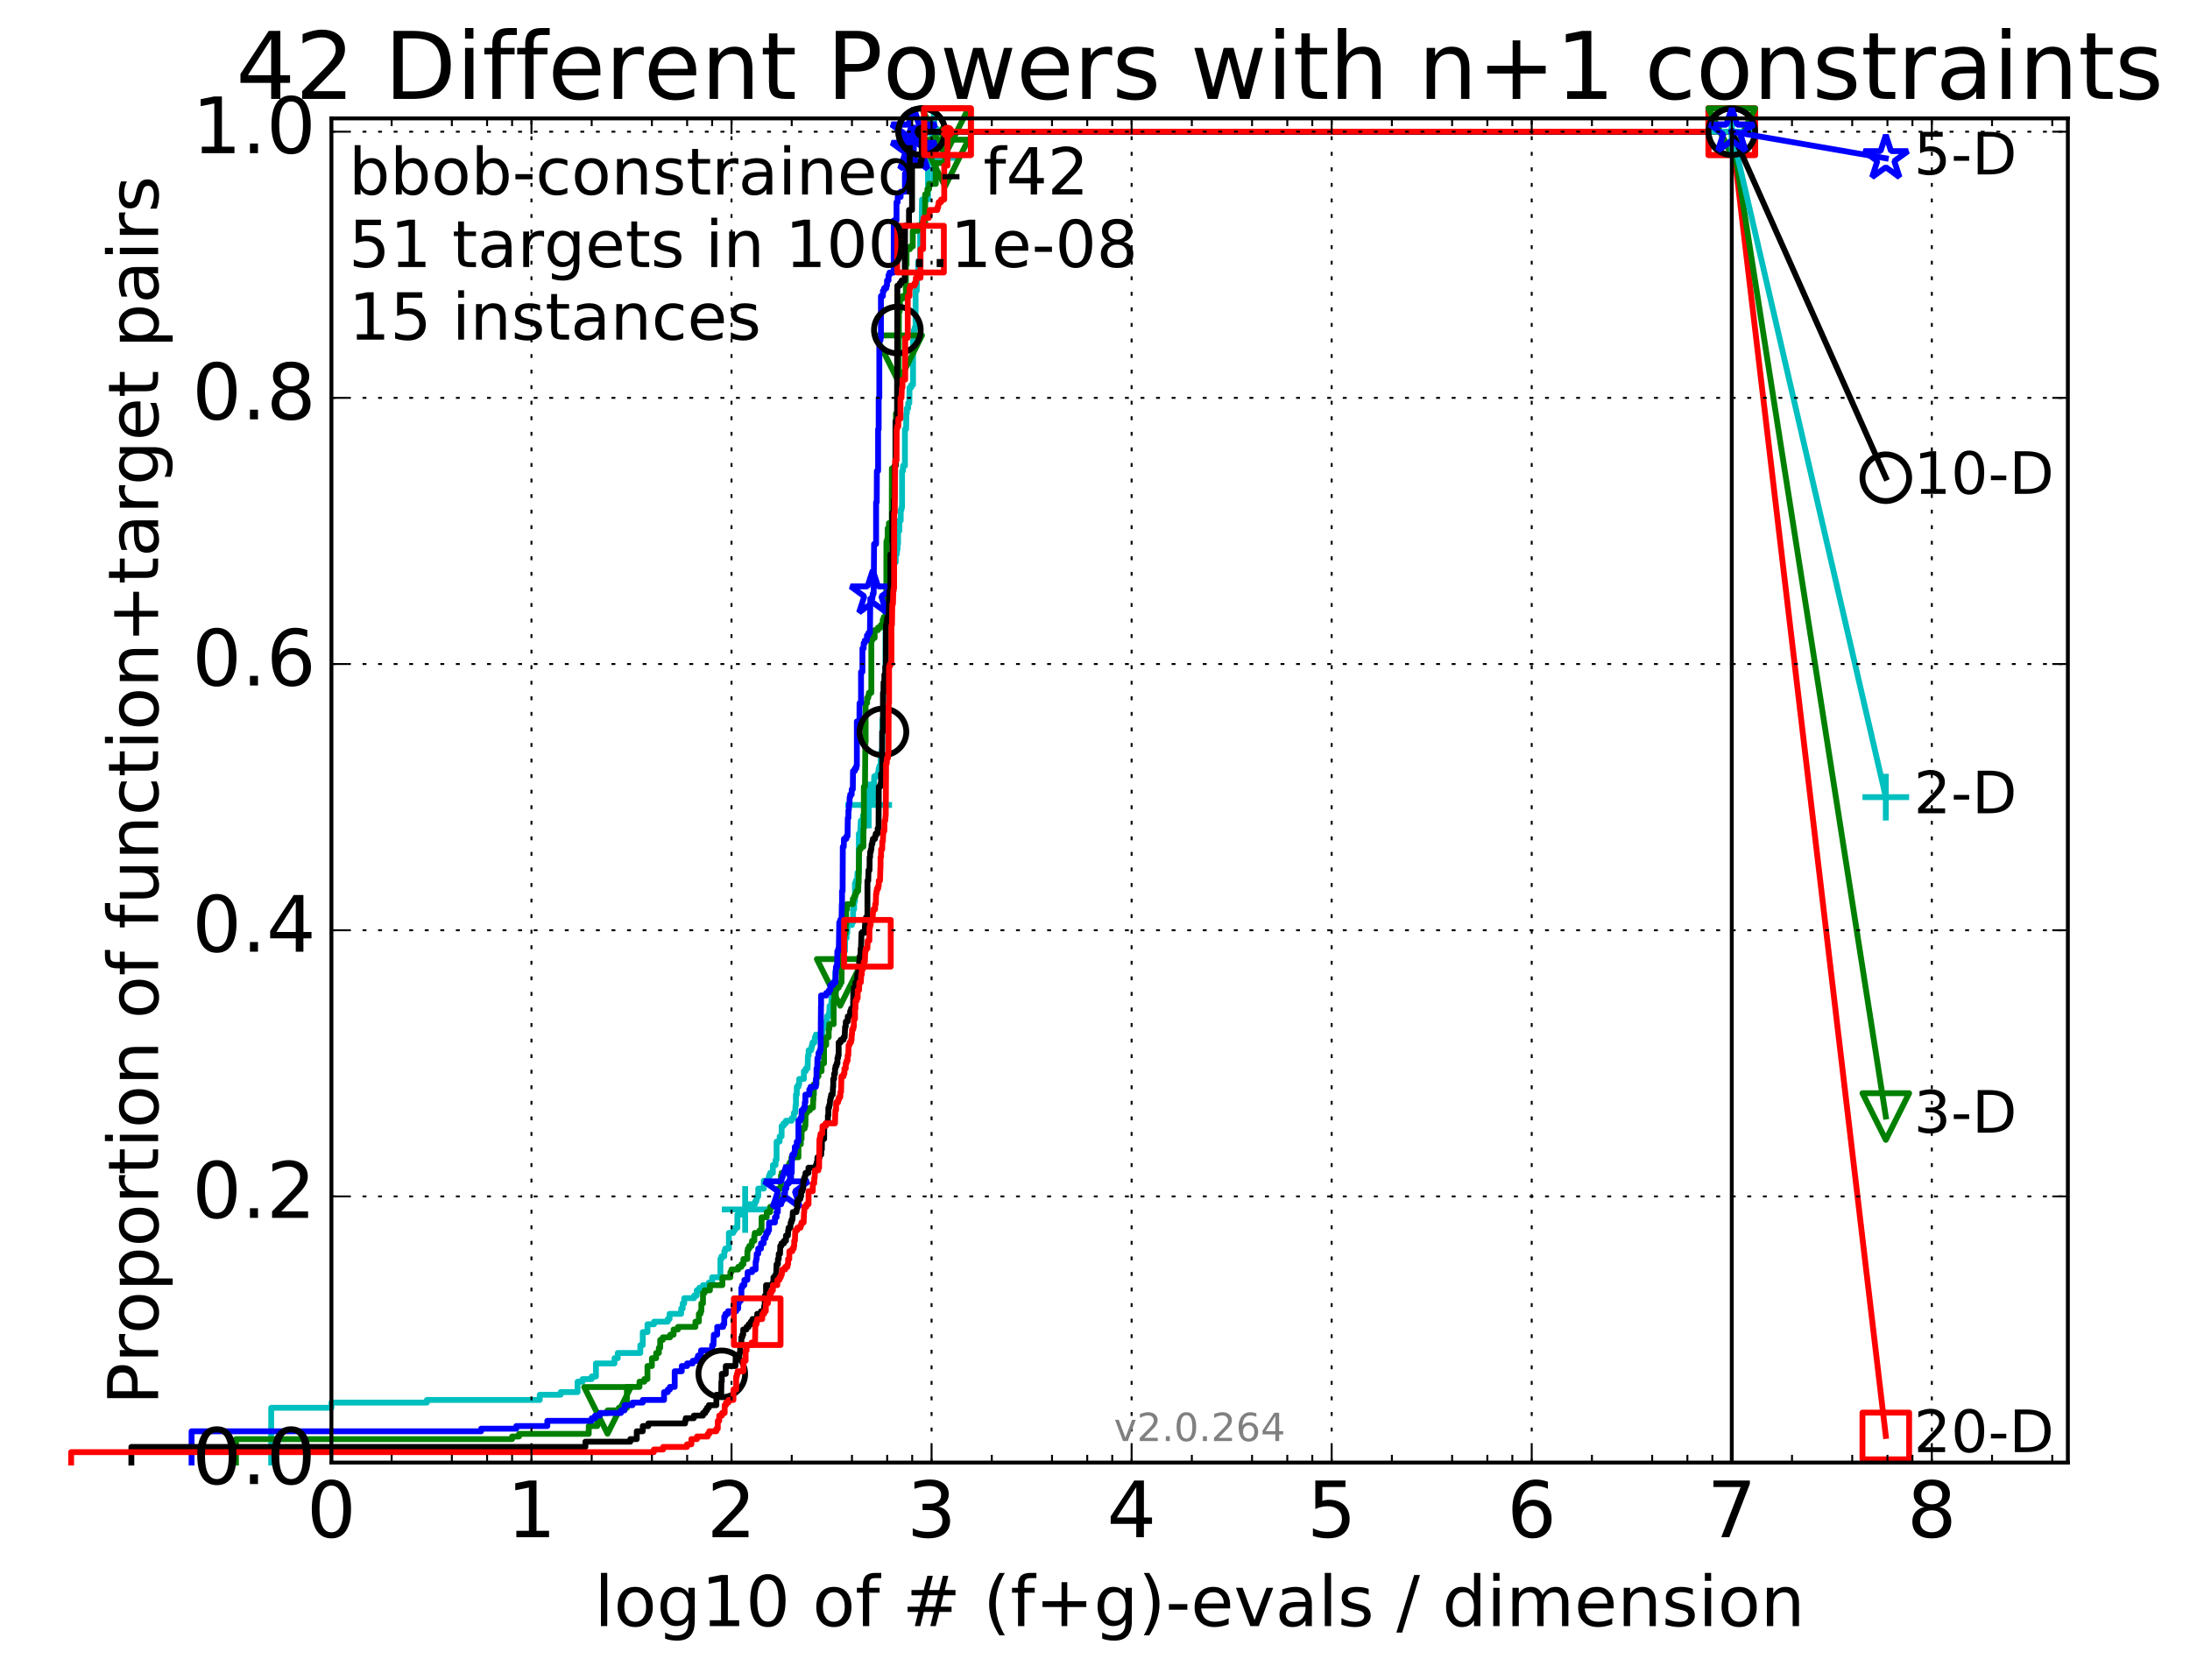 <?xml version="1.0" encoding="utf-8" standalone="no"?>
<!DOCTYPE svg PUBLIC "-//W3C//DTD SVG 1.1//EN"
  "http://www.w3.org/Graphics/SVG/1.1/DTD/svg11.dtd">
<!-- Created with matplotlib (http://matplotlib.org/) -->
<svg height="432pt" version="1.1" viewBox="0 0 563 432" width="563pt" xmlns="http://www.w3.org/2000/svg" xmlns:xlink="http://www.w3.org/1999/xlink">
 <defs>
  <style type="text/css">
*{stroke-linecap:butt;stroke-linejoin:round;stroke-miterlimit:100000;}
  </style>
 </defs>
 <g id="figure_1">
  <g id="patch_1">
   <path d="M 0 432.436 
L 563.357 432.436 
L 563.357 0 
L 0 0 
z
" style="fill:#ffffff;"/>
  </g>
  <g id="axes_1">
   <g id="patch_2">
    <path d="M 85.2 376.036 
L 531.6 376.036 
L 531.6 30.436 
L 85.2 30.436 
z
" style="fill:#ffffff;"/>
   </g>
   <g id="line2d_1">
    <defs>
     <path d="M 0 1.5 
C 0.398 1.5 0.779 1.342 1.061 1.061 
C 1.342 0.779 1.5 0.398 1.5 0 
C 1.5 -0.398 1.342 -0.779 1.061 -1.061 
C 0.779 -1.342 0.398 -1.5 0 -1.5 
C -0.398 -1.5 -0.779 -1.342 -1.061 -1.061 
C -1.342 -0.779 -1.5 -0.398 -1.5 0 
C -1.5 0.398 -1.342 0.779 -1.061 1.061 
C -0.779 1.342 -0.398 1.5 0 1.5 
z
" id="mc77a7d1df0" style="stroke:#00bfbf;stroke-width:0.5;"/>
    </defs>
    <g>
     <use style="fill:#00bfbf;stroke:#00bfbf;stroke-width:0.5;" x="240.103" xlink:href="#mc77a7d1df0" y="33.858"/>
     <use style="fill:#00bfbf;stroke:#00bfbf;stroke-width:0.5;" x="240.103" xlink:href="#mc77a7d1df0" y="33.858"/>
    </g>
   </g>
   <g id="line2d_2">
    <path d="M 69.718 376.036 
L 69.718 361.947 
L 85.2 361.947 
L 85.2 360.605 
L 109.738 360.605 
L 109.738 359.934 
L 138.757 359.934 
L 138.757 358.592 
L 144.144 358.592 
L 144.144 357.921 
L 148.48 357.921 
L 148.48 355.237 
L 149.757 355.237 
L 149.757 354.566 
L 152.11 354.566 
L 152.11 353.895 
L 153.2 353.895 
L 153.2 350.541 
L 157.97 350.541 
L 157.97 349.199 
L 158.813 349.199 
L 158.813 347.857 
L 164.609 347.857 
L 164.609 345.844 
L 165.238 345.844 
L 165.238 342.489 
L 166.446 342.489 
L 166.446 340.477 
L 168.143 340.477 
L 168.143 339.806 
L 171.664 339.806 
L 171.664 339.135 
L 172.124 339.135 
L 172.124 337.793 
L 175.107 337.793 
L 175.107 336.451 
L 175.502 336.451 
L 175.502 335.109 
L 175.891 335.109 
L 175.891 333.767 
L 178.436 333.767 
L 178.436 333.096 
L 179.112 333.096 
L 179.112 331.754 
L 179.769 331.754 
L 179.769 331.083 
L 180.72 331.083 
L 180.72 330.412 
L 182.22 330.412 
L 182.22 329.742 
L 183.073 329.742 
L 183.073 328.4 
L 185.202 328.4 
L 185.202 323.703 
L 185.454 323.703 
L 185.454 323.032 
L 186.195 323.032 
L 186.195 321.69 
L 186.436 321.69 
L 186.436 321.019 
L 187.377 321.019 
L 187.377 316.994 
L 188.499 316.994 
L 188.499 316.323 
L 188.933 316.323 
L 188.933 315.652 
L 189.568 315.652 
L 189.568 312.297 
L 191.372 312.297 
L 191.372 310.955 
L 191.564 310.955 
L 191.564 310.284 
L 192.129 310.284 
L 192.129 309.613 
L 194.088 309.613 
L 194.088 308.942 
L 194.427 308.942 
L 194.427 308.272 
L 194.594 308.272 
L 194.594 307.601 
L 194.925 307.601 
L 194.925 305.588 
L 196.356 305.588 
L 196.356 303.575 
L 197.556 303.575 
L 197.556 302.904 
L 197.701 302.904 
L 197.701 302.233 
L 197.989 302.233 
L 197.989 301.562 
L 198.694 301.562 
L 198.694 299.549 
L 199.377 299.549 
L 199.377 298.207 
L 199.644 298.207 
L 199.644 293.511 
L 200.428 293.511 
L 200.428 292.169 
L 200.936 292.169 
L 200.936 289.485 
L 201.432 289.485 
L 201.432 288.814 
L 202.038 288.814 
L 202.038 288.143 
L 203.539 288.143 
L 203.539 287.472 
L 204.09 287.472 
L 204.09 286.131 
L 204.415 286.131 
L 204.522 284.118 
L 204.628 284.118 
L 204.628 281.434 
L 204.84 281.434 
L 204.84 279.421 
L 205.258 279.421 
L 205.258 278.75 
L 205.463 278.75 
L 205.463 277.408 
L 206.66 277.408 
L 206.66 275.396 
L 207.141 275.396 
L 207.141 274.725 
L 207.611 274.725 
L 207.704 271.37 
L 207.888 271.37 
L 207.888 270.028 
L 208.523 270.028 
L 208.523 269.357 
L 208.701 269.357 
L 208.701 268.686 
L 208.877 268.686 
L 208.877 268.015 
L 209.399 268.015 
L 209.484 266.673 
L 209.74 266.673 
L 209.74 266.002 
L 211.371 266.002 
L 211.371 264.661 
L 211.527 264.661 
L 211.527 263.99 
L 212.295 263.99 
L 212.295 262.648 
L 212.595 262.648 
L 212.595 261.306 
L 213.037 261.306 
L 213.037 260.635 
L 213.183 260.635 
L 213.255 258.622 
L 213.755 258.622 
L 213.755 256.609 
L 214.175 256.609 
L 214.175 255.267 
L 214.314 255.267 
L 214.314 254.597 
L 214.588 254.597 
L 214.588 251.913 
L 214.724 251.913 
L 214.724 249.9 
L 215.126 249.9 
L 215.126 247.887 
L 215.325 247.887 
L 215.325 246.545 
L 215.652 246.545 
L 215.652 245.874 
L 216.292 245.874 
L 216.292 244.532 
L 217.218 244.532 
L 217.279 241.178 
L 217.638 241.178 
L 217.638 239.836 
L 217.816 239.836 
L 217.875 237.823 
L 219.02 237.823 
L 219.02 237.152 
L 219.298 237.152 
L 219.298 233.797 
L 219.572 233.797 
L 219.572 231.785 
L 219.789 231.785 
L 219.789 227.088 
L 220.003 227.088 
L 220.003 226.417 
L 220.374 226.417 
L 220.427 224.404 
L 220.791 224.404 
L 220.791 214.34 
L 221.149 214.34 
L 221.25 211.657 
L 221.301 211.657 
L 221.301 210.986 
L 221.849 210.986 
L 221.849 209.644 
L 222.764 209.644 
L 222.764 208.973 
L 222.999 208.973 
L 222.999 208.302 
L 223.278 208.302 
L 223.324 206.96 
L 223.915 206.96 
L 223.915 206.289 
L 224.226 206.289 
L 224.226 205.618 
L 224.534 205.618 
L 224.621 202.263 
L 224.664 202.263 
L 224.751 199.58 
L 225.557 199.58 
L 225.557 198.909 
L 225.806 198.909 
L 225.888 197.567 
L 226.092 197.567 
L 226.092 196.896 
L 226.415 196.896 
L 226.415 193.541 
L 226.655 193.541 
L 226.655 192.87 
L 226.773 192.87 
L 226.852 184.819 
L 227.165 184.819 
L 227.165 179.452 
L 227.473 179.452 
L 227.473 178.781 
L 227.587 178.781 
L 227.663 155.969 
L 227.777 155.969 
L 227.777 152.614 
L 227.889 152.614 
L 227.889 151.943 
L 229.518 151.943 
L 229.588 147.917 
L 229.83 147.917 
L 229.83 144.563 
L 230.273 144.563 
L 230.273 142.55 
L 230.541 142.55 
L 230.641 141.208 
L 230.74 141.208 
L 230.74 139.866 
L 230.872 139.866 
L 230.872 136.511 
L 231.198 136.511 
L 231.198 133.828 
L 231.551 133.828 
L 231.551 131.144 
L 231.742 131.144 
L 231.742 130.473 
L 231.899 130.473 
L 231.899 121.08 
L 232.149 121.08 
L 232.149 119.738 
L 232.639 119.738 
L 232.639 110.345 
L 232.941 110.345 
L 233.001 106.319 
L 233.12 106.319 
L 233.12 104.977 
L 233.473 104.977 
L 233.473 103.636 
L 233.764 103.636 
L 233.821 99.61 
L 234.277 99.61 
L 234.277 98.939 
L 234.724 98.939 
L 234.724 87.533 
L 234.944 87.533 
L 234.944 84.849 
L 235.162 84.849 
L 235.162 84.178 
L 235.378 84.178 
L 235.378 74.785 
L 235.671 74.785 
L 235.75 70.76 
L 236.039 70.76 
L 236.065 67.405 
L 236.375 67.405 
L 236.375 66.734 
L 236.554 66.734 
L 236.554 59.354 
L 236.933 59.354 
L 237.033 51.302 
L 238.574 51.302 
L 238.574 40.567 
L 240.103 40.567 
L 240.103 33.858 
L 445.2 33.858 
L 445.2 33.858 
" style="fill:none;stroke:#00bfbf;stroke-linecap:square;stroke-width:1.5;"/>
   </g>
   <g id="line2d_3">
    <defs>
     <path d="M -6 0 
L 6 0 
M 0 6 
L 0 -6 
" id="m4712aeb31d" style="stroke:#00bfbf;stroke-width:1.5;"/>
    </defs>
    <g>
     <use style="fill:none;stroke:#00bfbf;stroke-width:1.5;" x="191.564" xlink:href="#m4712aeb31d" y="310.955"/>
     <use style="fill:none;stroke:#00bfbf;stroke-width:1.5;" x="223.324" xlink:href="#m4712aeb31d" y="206.96"/>
     <use style="fill:none;stroke:#00bfbf;stroke-width:1.5;" x="240.103" xlink:href="#m4712aeb31d" y="40.567"/>
     <use style="fill:none;stroke:#00bfbf;stroke-width:1.5;" x="240.103" xlink:href="#m4712aeb31d" y="33.858"/>
     <use style="fill:none;stroke:#00bfbf;stroke-width:1.5;" x="240.103" xlink:href="#m4712aeb31d" y="33.858"/>
     <use style="fill:none;stroke:#00bfbf;stroke-width:1.5;" x="445.2" xlink:href="#m4712aeb31d" y="33.858"/>
    </g>
   </g>
   <g id="line2d_4"/>
   <g id="line2d_5">
    <defs>
     <path d="M 0 1.5 
C 0.398 1.5 0.779 1.342 1.061 1.061 
C 1.342 0.779 1.5 0.398 1.5 0 
C 1.5 -0.398 1.342 -0.779 1.061 -1.061 
C 0.779 -1.342 0.398 -1.5 0 -1.5 
C -0.398 -1.5 -0.779 -1.342 -1.061 -1.061 
C -1.342 -0.779 -1.5 -0.398 -1.5 0 
C -1.5 0.398 -1.342 0.779 -1.061 1.061 
C -0.779 1.342 -0.398 1.5 0 1.5 
z
" id="mbf32a4af24" style="stroke:#008000;stroke-width:0.5;"/>
    </defs>
    <g>
     <use style="fill:#008000;stroke:#008000;stroke-width:0.5;" x="242.954" xlink:href="#mbf32a4af24" y="33.858"/>
     <use style="fill:#008000;stroke:#008000;stroke-width:0.5;" x="242.954" xlink:href="#mbf32a4af24" y="33.858"/>
    </g>
   </g>
   <g id="line2d_6">
    <path d="M 60.662 376.036 
L 60.662 369.998 
L 131.645 369.998 
L 131.645 369.327 
L 133.432 369.327 
L 133.432 368.656 
L 151.353 368.656 
L 151.353 366.643 
L 153.552 366.643 
L 153.552 363.288 
L 156.182 363.288 
L 156.182 362.617 
L 159.087 362.617 
L 159.087 361.947 
L 161.166 361.947 
L 161.166 356.579 
L 164.395 356.579 
L 164.395 355.237 
L 165.648 355.237 
L 165.648 354.566 
L 166.446 354.566 
L 166.446 351.212 
L 167.592 351.212 
L 167.592 349.199 
L 168.681 349.199 
L 168.681 347.857 
L 169.379 347.857 
L 169.379 346.515 
L 169.72 346.515 
L 169.72 344.502 
L 170.387 344.502 
L 170.387 343.831 
L 172.276 343.831 
L 172.276 343.16 
L 173.163 343.16 
L 173.163 341.818 
L 174.295 341.818 
L 174.295 341.147 
L 178.777 341.147 
L 178.777 339.806 
L 179.661 339.806 
L 179.661 337.793 
L 180.091 337.793 
L 180.091 337.122 
L 180.302 337.122 
L 180.302 335.109 
L 180.72 335.109 
L 180.72 332.425 
L 181.13 332.425 
L 181.13 331.754 
L 182.508 331.754 
L 182.508 330.412 
L 185.704 330.412 
L 185.704 328.4 
L 187.757 328.4 
L 187.757 327.058 
L 188.057 327.058 
L 188.057 326.387 
L 189.776 326.387 
L 189.776 325.716 
L 190.588 325.716 
L 190.588 325.045 
L 191.114 325.045 
L 191.114 323.703 
L 192.129 323.703 
L 192.129 321.69 
L 192.253 321.69 
L 192.253 321.019 
L 192.62 321.019 
L 192.62 320.348 
L 193.219 320.348 
L 193.219 319.677 
L 193.337 319.677 
L 193.337 319.007 
L 193.917 319.007 
L 193.917 317.665 
L 194.031 317.665 
L 194.031 316.994 
L 195.251 316.994 
L 195.251 316.323 
L 195.784 316.323 
L 195.784 312.968 
L 197.113 312.968 
L 197.113 311.626 
L 197.989 311.626 
L 197.989 310.284 
L 198.832 310.284 
L 198.832 309.613 
L 199.287 309.613 
L 199.287 308.942 
L 199.996 308.942 
L 199.996 305.588 
L 200.768 305.588 
L 200.768 302.233 
L 200.936 302.233 
L 200.936 301.562 
L 202.236 301.562 
L 202.236 300.891 
L 202.704 300.891 
L 202.704 299.549 
L 203.011 299.549 
L 203.011 298.878 
L 203.464 298.878 
L 203.464 297.537 
L 205.258 297.537 
L 205.258 294.182 
L 205.87 294.182 
L 205.87 292.84 
L 206.07 292.84 
L 206.07 290.827 
L 206.202 290.827 
L 206.202 290.156 
L 206.854 290.156 
L 206.854 289.485 
L 207.045 289.485 
L 207.109 286.131 
L 207.486 286.131 
L 207.486 285.46 
L 208.223 285.46 
L 208.223 284.789 
L 208.994 284.789 
L 209.052 282.776 
L 209.11 282.776 
L 209.11 281.434 
L 209.226 281.434 
L 209.226 278.75 
L 209.908 278.75 
L 209.908 276.737 
L 210.406 276.737 
L 210.406 275.396 
L 211.213 275.396 
L 211.213 273.383 
L 211.838 273.383 
L 211.838 268.686 
L 212.395 268.686 
L 212.395 266.673 
L 213.037 266.673 
L 213.037 264.661 
L 213.183 264.661 
L 213.183 263.319 
L 214.314 263.319 
L 214.314 257.28 
L 214.497 257.28 
L 214.497 255.938 
L 214.859 255.938 
L 214.859 254.597 
L 215.037 254.597 
L 215.037 253.926 
L 215.608 253.926 
L 215.608 253.255 
L 215.995 253.255 
L 215.995 252.584 
L 216.334 252.584 
L 216.417 244.532 
L 216.708 244.532 
L 216.75 241.178 
L 217.077 241.178 
L 217.077 240.507 
L 217.198 240.507 
L 217.198 239.836 
L 217.399 239.836 
L 217.399 237.823 
L 217.519 237.823 
L 217.519 233.797 
L 217.757 233.797 
L 217.757 232.456 
L 219.242 232.456 
L 219.242 231.114 
L 219.572 231.114 
L 219.572 230.443 
L 219.896 230.443 
L 219.896 229.772 
L 220.145 229.772 
L 220.145 229.101 
L 220.601 229.101 
L 220.67 227.088 
L 220.739 227.088 
L 220.842 219.037 
L 220.877 219.037 
L 220.877 218.366 
L 221.25 218.366 
L 221.25 217.695 
L 221.947 217.695 
L 221.979 212.998 
L 222.077 212.998 
L 222.077 202.263 
L 222.367 202.263 
L 222.463 190.857 
L 222.527 190.857 
L 222.527 180.793 
L 222.905 180.793 
L 222.905 179.452 
L 223.216 179.452 
L 223.216 178.781 
L 223.37 178.781 
L 223.37 178.11 
L 224.004 178.11 
L 224.004 164.691 
L 224.212 164.691 
L 224.212 164.02 
L 224.852 164.02 
L 224.852 162.007 
L 225.723 162.007 
L 225.723 161.336 
L 226.455 161.336 
L 226.455 160.665 
L 226.931 160.665 
L 226.931 159.323 
L 227.19 159.323 
L 227.19 158.652 
L 227.726 158.652 
L 227.726 155.298 
L 227.852 155.298 
L 227.877 139.195 
L 228.076 139.195 
L 228.076 138.524 
L 228.2 138.524 
L 228.2 135.841 
L 228.519 135.841 
L 228.519 134.499 
L 229.26 134.499 
L 229.284 120.409 
L 229.956 120.409 
L 229.956 119.738 
L 230.318 119.738 
L 230.318 106.319 
L 230.806 106.319 
L 230.806 100.952 
L 231.025 100.952 
L 231.09 80.153 
L 231.284 80.153 
L 231.391 76.798 
L 232.024 76.798 
L 232.024 76.127 
L 232.881 76.127 
L 232.881 68.076 
L 233.06 68.076 
L 233.06 64.05 
L 233.936 64.05 
L 233.936 63.379 
L 234.65 63.379 
L 234.65 59.354 
L 235.908 59.354 
L 235.908 58.012 
L 236.983 58.012 
L 236.983 57.341 
L 237.833 57.341 
L 237.833 49.961 
L 238.403 49.961 
L 238.403 48.619 
L 238.851 48.619 
L 238.851 47.277 
L 240.575 47.277 
L 240.575 41.909 
L 242.954 41.909 
L 242.954 33.858 
L 445.2 33.858 
L 445.2 33.858 
" style="fill:none;stroke:#008000;stroke-linecap:square;stroke-width:1.5;"/>
   </g>
   <g id="line2d_7">
    <defs>
     <path d="M -0 6 
L 6 -6 
L -6 -6 
z
" id="m1bc02109b5" style="stroke:#008000;stroke-linejoin:miter;stroke-width:1.5;"/>
    </defs>
    <g>
     <use style="fill:none;stroke:#008000;stroke-linejoin:miter;stroke-width:1.5;" x="156.182" xlink:href="#m1bc02109b5" y="362.617"/>
     <use style="fill:none;stroke:#008000;stroke-linejoin:miter;stroke-width:1.5;" x="215.995" xlink:href="#m1bc02109b5" y="252.584"/>
     <use style="fill:none;stroke:#008000;stroke-linejoin:miter;stroke-width:1.5;" x="231.025" xlink:href="#m1bc02109b5" y="92.23"/>
     <use style="fill:none;stroke:#008000;stroke-linejoin:miter;stroke-width:1.5;" x="242.954" xlink:href="#m1bc02109b5" y="41.909"/>
     <use style="fill:none;stroke:#008000;stroke-linejoin:miter;stroke-width:1.5;" x="242.954" xlink:href="#m1bc02109b5" y="33.858"/>
     <use style="fill:none;stroke:#008000;stroke-linejoin:miter;stroke-width:1.5;" x="445.2" xlink:href="#m1bc02109b5" y="33.858"/>
    </g>
   </g>
   <g id="line2d_8"/>
   <g id="line2d_9">
    <defs>
     <path d="M 0 1.5 
C 0.398 1.5 0.779 1.342 1.061 1.061 
C 1.342 0.779 1.5 0.398 1.5 0 
C 1.5 -0.398 1.342 -0.779 1.061 -1.061 
C 0.779 -1.342 0.398 -1.5 0 -1.5 
C -0.398 -1.5 -0.779 -1.342 -1.061 -1.061 
C -1.342 -0.779 -1.5 -0.398 -1.5 0 
C -1.5 0.398 -1.342 0.779 -1.061 1.061 
C -0.779 1.342 -0.398 1.5 0 1.5 
z
" id="m8b9b07fc2a" style="stroke:#0000ff;stroke-width:0.5;"/>
    </defs>
    <g>
     <use style="fill:#0000ff;stroke:#0000ff;stroke-width:0.5;" x="234.922" xlink:href="#m8b9b07fc2a" y="33.858"/>
     <use style="fill:#0000ff;stroke:#0000ff;stroke-width:0.5;" x="234.922" xlink:href="#m8b9b07fc2a" y="33.858"/>
    </g>
   </g>
   <g id="line2d_10">
    <path d="M 49.253 376.036 
L 49.253 367.985 
L 123.678 367.985 
L 123.678 367.314 
L 132.734 367.314 
L 132.734 366.643 
L 140.701 366.643 
L 140.701 365.301 
L 152.11 365.301 
L 152.11 364.63 
L 152.986 364.63 
L 152.986 363.959 
L 154.239 363.959 
L 154.239 363.288 
L 159.625 363.288 
L 159.625 362.617 
L 160.563 362.617 
L 160.563 361.276 
L 162.608 361.276 
L 162.608 360.605 
L 165.238 360.605 
L 165.238 359.934 
L 170.713 359.934 
L 170.713 357.921 
L 171.664 357.921 
L 171.664 357.25 
L 172.215 357.25 
L 172.215 356.579 
L 173.452 356.579 
L 173.452 352.553 
L 175.266 352.553 
L 175.266 351.212 
L 176.648 351.212 
L 176.648 350.541 
L 178.089 350.541 
L 178.089 349.87 
L 179.179 349.87 
L 179.179 349.199 
L 179.443 349.199 
L 179.443 348.528 
L 180.218 348.528 
L 180.218 347.186 
L 183.073 347.186 
L 183.073 345.844 
L 183.406 345.844 
L 183.515 343.16 
L 184.375 343.16 
L 184.375 341.147 
L 185.902 341.147 
L 185.902 340.477 
L 186.195 340.477 
L 186.195 338.464 
L 186.484 338.464 
L 186.484 337.793 
L 187.145 337.793 
L 187.145 337.122 
L 189.274 337.122 
L 189.274 336.451 
L 189.776 336.451 
L 189.776 335.109 
L 189.941 335.109 
L 189.941 334.438 
L 190.428 334.438 
L 190.428 333.767 
L 190.588 333.767 
L 190.588 331.083 
L 190.826 331.083 
L 190.826 330.412 
L 191.372 330.412 
L 191.372 329.071 
L 192.129 329.071 
L 192.204 327.058 
L 193.36 327.058 
L 193.36 326.387 
L 194.258 326.387 
L 194.258 324.374 
L 194.393 324.374 
L 194.393 323.703 
L 194.527 323.703 
L 194.527 322.361 
L 194.925 322.361 
L 194.925 321.019 
L 195.636 321.019 
L 195.636 319.677 
L 196.325 319.677 
L 196.325 318.336 
L 196.813 318.336 
L 196.813 317.665 
L 196.994 317.665 
L 196.994 316.994 
L 197.409 316.994 
L 197.409 316.323 
L 197.701 316.323 
L 197.701 314.31 
L 199.215 314.31 
L 199.215 312.968 
L 199.644 312.968 
L 199.644 311.626 
L 199.961 311.626 
L 199.961 309.613 
L 200.835 309.613 
L 200.835 308.942 
L 201.086 308.942 
L 201.086 308.272 
L 201.53 308.272 
L 201.53 306.93 
L 201.822 306.93 
L 201.822 305.588 
L 202.157 305.588 
L 202.252 304.246 
L 202.812 304.246 
L 202.812 303.575 
L 203.087 303.575 
L 203.087 302.904 
L 203.359 302.904 
L 203.359 301.562 
L 203.539 301.562 
L 203.583 298.207 
L 203.672 298.207 
L 203.672 296.866 
L 204.199 296.866 
L 204.199 296.195 
L 204.329 296.195 
L 204.329 294.853 
L 204.84 294.853 
L 204.84 293.511 
L 205.258 293.511 
L 205.258 288.143 
L 205.749 288.143 
L 205.749 287.472 
L 206.07 287.472 
L 206.07 285.46 
L 206.621 285.46 
L 206.621 284.789 
L 206.892 284.789 
L 206.892 283.447 
L 207.045 283.447 
L 207.045 281.434 
L 208.053 281.434 
L 208.053 280.092 
L 208.379 280.092 
L 208.379 279.421 
L 209.74 279.421 
L 209.74 277.408 
L 209.908 277.408 
L 209.908 274.725 
L 210.076 274.725 
L 210.142 272.041 
L 210.406 272.041 
L 210.406 270.699 
L 210.732 270.699 
L 210.732 270.028 
L 210.958 270.028 
L 211.054 258.622 
L 211.086 258.622 
L 211.086 255.938 
L 212.415 255.938 
L 212.415 255.267 
L 213.095 255.267 
L 213.095 254.597 
L 213.471 254.597 
L 213.471 253.255 
L 214.203 253.255 
L 214.203 252.584 
L 214.778 252.584 
L 214.859 249.229 
L 214.912 249.229 
L 214.912 248.558 
L 215.206 248.558 
L 215.259 244.532 
L 215.521 244.532 
L 215.521 243.862 
L 215.652 243.862 
L 215.755 237.152 
L 216.012 237.152 
L 216.012 236.481 
L 216.342 236.481 
L 216.417 232.456 
L 216.468 232.456 
L 216.468 229.101 
L 216.617 229.101 
L 216.667 217.695 
L 216.914 217.695 
L 216.963 215.682 
L 217.567 215.682 
L 217.567 215.011 
L 217.875 215.011 
L 217.945 210.315 
L 218.108 210.315 
L 218.108 208.302 
L 218.224 208.302 
L 218.248 206.96 
L 218.363 206.96 
L 218.432 204.947 
L 218.569 204.947 
L 218.569 204.276 
L 218.953 204.276 
L 218.953 202.934 
L 219.242 202.934 
L 219.287 198.238 
L 219.767 198.238 
L 219.767 197.567 
L 220.131 197.567 
L 220.131 196.896 
L 220.279 196.896 
L 220.279 185.49 
L 220.945 185.49 
L 220.966 180.793 
L 221.351 180.793 
L 221.351 172.742 
L 221.71 172.742 
L 221.71 166.704 
L 222.025 166.704 
L 222.025 165.362 
L 222.297 165.362 
L 222.297 164.691 
L 222.868 164.691 
L 222.868 163.349 
L 223.278 163.349 
L 223.278 162.678 
L 223.644 162.678 
L 223.735 153.956 
L 224.253 153.956 
L 224.253 153.285 
L 224.376 153.285 
L 224.376 152.614 
L 224.604 152.614 
L 224.708 139.866 
L 225.221 139.866 
L 225.221 129.131 
L 225.39 129.131 
L 225.423 121.08 
L 225.74 121.08 
L 225.74 110.345 
L 225.888 110.345 
L 225.888 102.294 
L 226.052 102.294 
L 226.052 87.533 
L 226.343 87.533 
L 226.343 86.862 
L 226.471 86.862 
L 226.471 76.127 
L 226.978 76.127 
L 226.978 74.785 
L 227.273 74.785 
L 227.273 74.114 
L 227.852 74.114 
L 227.852 73.443 
L 228.032 73.443 
L 228.032 72.101 
L 228.416 72.101 
L 228.416 70.76 
L 228.664 70.76 
L 228.664 70.089 
L 229.754 70.089 
L 229.768 56.67 
L 230.474 56.67 
L 230.474 51.973 
L 230.78 51.973 
L 230.78 50.631 
L 231.532 50.631 
L 231.532 49.29 
L 232.639 49.29 
L 232.639 44.593 
L 232.893 44.593 
L 232.893 38.555 
L 234.922 38.555 
L 234.922 33.858 
L 445.2 33.858 
L 445.2 33.858 
" style="fill:none;stroke:#0000ff;stroke-linecap:square;stroke-width:1.5;"/>
   </g>
   <g id="line2d_11">
    <defs>
     <path d="M 0 -6 
L -1.347 -1.854 
L -5.706 -1.854 
L -2.18 0.708 
L -3.527 4.854 
L -0 2.292 
L 3.527 4.854 
L 2.18 0.708 
L 5.706 -1.854 
L 1.347 -1.854 
z
" id="mf070fa95df" style="stroke:#0000ff;stroke-linejoin:bevel;stroke-width:1.5;"/>
    </defs>
    <g>
     <use style="fill:none;stroke:#0000ff;stroke-linejoin:bevel;stroke-width:1.5;" x="202.157" xlink:href="#mf070fa95df" y="305.588"/>
     <use style="fill:none;stroke:#0000ff;stroke-linejoin:bevel;stroke-width:1.5;" x="224.376" xlink:href="#mf070fa95df" y="152.614"/>
     <use style="fill:none;stroke:#0000ff;stroke-linejoin:bevel;stroke-width:1.5;" x="234.922" xlink:href="#mf070fa95df" y="38.555"/>
     <use style="fill:none;stroke:#0000ff;stroke-linejoin:bevel;stroke-width:1.5;" x="234.922" xlink:href="#mf070fa95df" y="33.858"/>
     <use style="fill:none;stroke:#0000ff;stroke-linejoin:bevel;stroke-width:1.5;" x="234.922" xlink:href="#mf070fa95df" y="33.858"/>
     <use style="fill:none;stroke:#0000ff;stroke-linejoin:bevel;stroke-width:1.5;" x="445.2" xlink:href="#mf070fa95df" y="33.858"/>
    </g>
   </g>
   <g id="line2d_12"/>
   <g id="line2d_13">
    <defs>
     <path d="M 0 1.5 
C 0.398 1.5 0.779 1.342 1.061 1.061 
C 1.342 0.779 1.5 0.398 1.5 0 
C 1.5 -0.398 1.342 -0.779 1.061 -1.061 
C 0.779 -1.342 0.398 -1.5 0 -1.5 
C -0.398 -1.5 -0.779 -1.342 -1.061 -1.061 
C -1.342 -0.779 -1.5 -0.398 -1.5 0 
C -1.5 0.398 -1.342 0.779 -1.061 1.061 
C -0.779 1.342 -0.398 1.5 0 1.5 
z
" id="m15437957d9" style="stroke:#000000;stroke-width:0.5;"/>
    </defs>
    <g>
     <use style="stroke:#000000;stroke-width:0.5;" x="236.953" xlink:href="#m15437957d9" y="33.858"/>
     <use style="stroke:#000000;stroke-width:0.5;" x="236.953" xlink:href="#m15437957d9" y="33.858"/>
    </g>
   </g>
   <g id="line2d_14">
    <path d="M 33.771 376.036 
L 33.771 372.011 
L 150.489 372.011 
L 150.489 370.669 
L 162.042 370.669 
L 162.042 369.998 
L 163.697 369.998 
L 163.697 367.985 
L 165.238 367.985 
L 165.238 366.643 
L 166.68 366.643 
L 166.68 365.972 
L 176.12 365.972 
L 176.12 365.301 
L 176.272 365.301 
L 176.272 364.63 
L 178.367 364.63 
L 178.367 363.959 
L 180.72 363.959 
L 180.72 363.288 
L 181.332 363.288 
L 181.332 362.617 
L 181.751 362.617 
L 181.751 361.947 
L 182.22 361.947 
L 182.22 361.276 
L 184.163 361.276 
L 184.163 358.592 
L 185.404 358.592 
L 185.454 355.237 
L 185.555 355.237 
L 185.555 353.224 
L 186.58 353.224 
L 186.58 351.212 
L 189.062 351.212 
L 189.147 348.528 
L 190.105 348.528 
L 190.105 347.857 
L 190.267 347.857 
L 190.307 345.844 
L 190.588 345.844 
L 190.588 343.831 
L 190.826 343.831 
L 190.826 343.16 
L 191.062 343.16 
L 191.062 341.818 
L 191.905 341.818 
L 191.905 341.147 
L 192.462 341.147 
L 192.462 340.477 
L 193.005 340.477 
L 193.005 339.806 
L 193.431 339.806 
L 193.431 339.135 
L 194.661 339.135 
L 194.661 337.793 
L 195.636 337.793 
L 195.636 337.122 
L 196.448 337.122 
L 196.448 335.78 
L 196.571 335.78 
L 196.632 333.096 
L 196.934 333.096 
L 196.934 330.412 
L 198.666 330.412 
L 198.666 329.742 
L 198.832 329.742 
L 198.832 328.4 
L 199.323 328.4 
L 199.323 327.729 
L 199.538 327.729 
L 199.644 325.045 
L 199.987 325.045 
L 199.987 323.703 
L 200.196 323.703 
L 200.196 322.361 
L 200.531 322.361 
L 200.582 320.348 
L 200.886 320.348 
L 200.886 319.677 
L 201.53 319.677 
L 201.53 319.007 
L 202.061 319.007 
L 202.061 317.665 
L 202.557 317.665 
L 202.627 316.323 
L 202.72 316.323 
L 202.72 315.652 
L 203.178 315.652 
L 203.269 314.31 
L 203.472 314.31 
L 203.472 313.639 
L 203.717 313.639 
L 203.827 311.626 
L 204.756 311.626 
L 204.756 310.955 
L 204.924 310.955 
L 204.924 308.942 
L 205.258 308.942 
L 205.258 308.272 
L 205.749 308.272 
L 205.749 307.601 
L 205.95 307.601 
L 205.95 306.259 
L 206.288 306.259 
L 206.288 305.588 
L 206.504 305.588 
L 206.504 303.575 
L 206.699 303.575 
L 206.699 302.904 
L 206.931 302.904 
L 206.931 302.233 
L 207.084 302.233 
L 207.084 301.562 
L 207.833 301.562 
L 207.833 300.22 
L 209.74 300.22 
L 209.74 299.549 
L 209.942 299.549 
L 209.942 298.878 
L 210.092 298.878 
L 210.142 297.537 
L 210.732 297.537 
L 210.732 296.866 
L 211.118 296.866 
L 211.118 295.524 
L 211.276 295.524 
L 211.308 292.84 
L 211.868 292.84 
L 211.884 289.485 
L 212.28 289.485 
L 212.28 288.814 
L 212.832 288.814 
L 212.832 286.802 
L 212.949 286.802 
L 212.949 284.789 
L 213.168 284.789 
L 213.168 284.118 
L 213.327 284.118 
L 213.385 282.776 
L 213.528 282.776 
L 213.528 282.105 
L 213.67 282.105 
L 213.67 281.434 
L 214.064 281.434 
L 214.148 279.421 
L 214.203 279.421 
L 214.203 277.408 
L 214.437 277.408 
L 214.437 276.067 
L 214.656 276.067 
L 214.656 274.725 
L 214.805 274.725 
L 214.805 274.054 
L 215.073 274.054 
L 215.073 273.383 
L 215.285 273.383 
L 215.285 272.041 
L 215.443 272.041 
L 215.443 271.37 
L 215.6 271.37 
L 215.6 268.015 
L 216.114 268.015 
L 216.114 267.344 
L 216.852 267.344 
L 216.852 266.673 
L 217.146 266.673 
L 217.255 263.99 
L 217.411 263.99 
L 217.447 262.648 
L 217.898 262.648 
L 217.945 261.306 
L 218.523 261.306 
L 218.558 259.964 
L 218.807 259.964 
L 218.807 259.293 
L 219.309 259.293 
L 219.364 255.267 
L 219.463 255.267 
L 219.506 253.926 
L 219.918 253.926 
L 219.918 252.584 
L 220.364 252.584 
L 220.364 250.571 
L 220.584 250.571 
L 220.584 249.9 
L 220.739 249.9 
L 220.739 249.229 
L 220.873 249.229 
L 220.873 247.216 
L 220.986 247.216 
L 220.986 245.874 
L 221.21 245.874 
L 221.25 243.862 
L 221.351 243.862 
L 221.452 240.507 
L 221.472 240.507 
L 221.472 239.836 
L 222.297 239.836 
L 222.374 237.823 
L 222.412 237.823 
L 222.412 237.152 
L 222.594 237.152 
L 222.641 235.81 
L 222.999 235.81 
L 222.999 226.417 
L 223.204 226.417 
L 223.269 223.733 
L 223.535 223.733 
L 223.562 220.379 
L 223.689 220.379 
L 223.689 219.037 
L 223.879 219.037 
L 223.879 218.366 
L 224.004 218.366 
L 224.076 217.024 
L 224.262 217.024 
L 224.262 216.353 
L 224.394 216.353 
L 224.394 215.682 
L 224.949 215.682 
L 224.949 215.011 
L 225.119 215.011 
L 225.119 214.34 
L 225.624 214.34 
L 225.624 212.998 
L 225.855 212.998 
L 225.921 202.263 
L 226.311 202.263 
L 226.311 201.592 
L 226.503 201.592 
L 226.503 198.909 
L 226.789 198.909 
L 226.789 188.174 
L 226.993 188.174 
L 226.993 178.11 
L 227.126 178.11 
L 227.141 175.426 
L 227.35 175.426 
L 227.35 173.413 
L 227.587 173.413 
L 227.587 171.4 
L 227.739 171.4 
L 227.761 160.665 
L 227.882 160.665 
L 227.987 159.323 
L 228.091 159.323 
L 228.091 158.652 
L 228.489 158.652 
L 228.562 153.285 
L 228.657 153.285 
L 228.657 151.943 
L 228.902 151.943 
L 228.902 142.55 
L 229.392 142.55 
L 229.392 131.815 
L 229.802 131.815 
L 229.802 128.46 
L 229.96 128.46 
L 230.028 119.738 
L 230.205 119.738 
L 230.205 108.332 
L 230.608 108.332 
L 230.687 73.443 
L 231.333 73.443 
L 231.333 72.772 
L 231.773 72.772 
L 231.773 72.101 
L 232.591 72.101 
L 232.67 58.012 
L 233.683 58.012 
L 233.683 53.986 
L 234.463 53.986 
L 234.463 42.58 
L 236.701 42.58 
L 236.701 41.238 
L 236.953 41.238 
L 236.953 33.858 
L 445.2 33.858 
L 445.2 33.858 
" style="fill:none;stroke:#000000;stroke-linecap:square;stroke-width:1.5;"/>
   </g>
   <g id="line2d_15">
    <defs>
     <path d="M 0 6 
C 1.591 6 3.117 5.368 4.243 4.243 
C 5.368 3.117 6 1.591 6 0 
C 6 -1.591 5.368 -3.117 4.243 -4.243 
C 3.117 -5.368 1.591 -6 0 -6 
C -1.591 -6 -3.117 -5.368 -4.243 -4.243 
C -5.368 -3.117 -6 -1.591 -6 0 
C -6 1.591 -5.368 3.117 -4.243 4.243 
C -3.117 5.368 -1.591 6 0 6 
z
" id="m99cd5ab12d" style="stroke:#000000;stroke-width:1.5;"/>
    </defs>
    <g>
     <use style="fill:none;stroke:#000000;stroke-width:1.5;" x="185.555" xlink:href="#m99cd5ab12d" y="353.224"/>
     <use style="fill:none;stroke:#000000;stroke-width:1.5;" x="226.993" xlink:href="#m99cd5ab12d" y="188.174"/>
     <use style="fill:none;stroke:#000000;stroke-width:1.5;" x="230.687" xlink:href="#m99cd5ab12d" y="84.849"/>
     <use style="fill:none;stroke:#000000;stroke-width:1.5;" x="236.953" xlink:href="#m99cd5ab12d" y="33.858"/>
     <use style="fill:none;stroke:#000000;stroke-width:1.5;" x="236.953" xlink:href="#m99cd5ab12d" y="33.858"/>
     <use style="fill:none;stroke:#000000;stroke-width:1.5;" x="445.2" xlink:href="#m99cd5ab12d" y="33.858"/>
    </g>
   </g>
   <g id="line2d_16"/>
   <g id="line2d_17">
    <defs>
     <path d="M 0 1.5 
C 0.398 1.5 0.779 1.342 1.061 1.061 
C 1.342 0.779 1.5 0.398 1.5 0 
C 1.5 -0.398 1.342 -0.779 1.061 -1.061 
C 0.779 -1.342 0.398 -1.5 0 -1.5 
C -0.398 -1.5 -0.779 -1.342 -1.061 -1.061 
C -1.342 -0.779 -1.5 -0.398 -1.5 0 
C -1.5 0.398 -1.342 0.779 -1.061 1.061 
C -0.779 1.342 -0.398 1.5 0 1.5 
z
" id="m317fecb9bc" style="stroke:#ff0000;stroke-width:0.5;"/>
    </defs>
    <g>
     <use style="fill:#ff0000;stroke:#ff0000;stroke-width:0.5;" x="243.58" xlink:href="#m317fecb9bc" y="33.858"/>
     <use style="fill:#ff0000;stroke:#ff0000;stroke-width:0.5;" x="243.58" xlink:href="#m317fecb9bc" y="33.858"/>
    </g>
   </g>
   <g id="line2d_18">
    <path d="M 18.29 376.036 
L 18.29 373.352 
L 168.089 373.352 
L 168.089 372.682 
L 170.469 372.682 
L 170.469 372.011 
L 176.611 372.011 
L 176.611 371.34 
L 177.738 371.34 
L 177.738 369.998 
L 179.179 369.998 
L 179.179 369.327 
L 181.928 369.327 
L 181.928 368.656 
L 182.335 368.656 
L 182.335 367.985 
L 184.163 367.985 
L 184.163 367.314 
L 184.532 367.314 
L 184.532 365.301 
L 184.895 365.301 
L 184.895 363.959 
L 185.604 363.959 
L 185.604 363.288 
L 186.292 363.288 
L 186.292 361.276 
L 186.628 361.276 
L 186.628 360.605 
L 187.285 360.605 
L 187.285 359.934 
L 188.543 359.934 
L 188.543 357.25 
L 189.253 357.25 
L 189.253 353.895 
L 189.443 353.895 
L 189.443 353.224 
L 189.631 353.224 
L 189.631 352.553 
L 191.101 352.553 
L 191.14 349.87 
L 191.678 349.87 
L 191.678 347.186 
L 191.942 347.186 
L 191.942 345.844 
L 193.219 345.844 
L 193.219 345.173 
L 194.105 345.173 
L 194.19 340.477 
L 194.494 340.477 
L 194.494 339.806 
L 194.661 339.806 
L 194.661 339.135 
L 195.952 339.135 
L 196.015 337.793 
L 196.448 337.793 
L 196.448 337.122 
L 196.874 337.122 
L 196.874 335.109 
L 197.409 335.109 
L 197.497 333.767 
L 197.802 333.767 
L 197.903 332.425 
L 198.302 332.425 
L 198.302 331.754 
L 198.694 331.754 
L 198.694 330.412 
L 199.83 330.412 
L 199.83 329.071 
L 200.377 329.071 
L 200.377 328.4 
L 200.734 328.4 
L 200.734 327.729 
L 200.986 327.729 
L 201.086 326.387 
L 201.858 326.387 
L 201.858 325.716 
L 202.44 325.716 
L 202.44 325.045 
L 202.604 325.045 
L 202.604 323.703 
L 202.904 323.703 
L 202.927 321.69 
L 203.694 321.69 
L 203.694 321.019 
L 204.047 321.019 
L 204.047 320.348 
L 204.177 320.348 
L 204.177 319.007 
L 204.361 319.007 
L 204.436 316.323 
L 204.966 316.323 
L 204.966 315.652 
L 205.789 315.652 
L 205.789 314.981 
L 206.04 314.981 
L 206.04 314.31 
L 206.602 314.31 
L 206.699 311.626 
L 206.757 311.626 
L 206.757 310.284 
L 207.311 310.284 
L 207.311 309.613 
L 207.852 309.613 
L 207.87 306.259 
L 208.947 306.259 
L 208.947 304.246 
L 209.313 304.246 
L 209.313 302.904 
L 209.433 302.904 
L 209.51 300.891 
L 210.374 300.891 
L 210.374 300.22 
L 210.57 300.22 
L 210.66 292.84 
L 210.829 292.84 
L 210.829 292.169 
L 210.942 292.169 
L 210.942 291.498 
L 211.386 291.498 
L 211.449 289.485 
L 212.25 289.485 
L 212.25 288.814 
L 214.656 288.814 
L 214.751 285.46 
L 214.939 285.46 
L 214.953 283.447 
L 215.43 283.447 
L 215.43 282.776 
L 215.658 282.776 
L 215.658 282.105 
L 216.019 282.105 
L 216.063 280.763 
L 216.216 280.763 
L 216.311 276.737 
L 216.852 276.737 
L 216.852 276.067 
L 217.085 276.067 
L 217.085 274.725 
L 217.423 274.725 
L 217.423 273.383 
L 217.632 273.383 
L 217.632 272.712 
L 217.904 272.712 
L 217.904 271.37 
L 218.068 271.37 
L 218.167 268.686 
L 218.409 268.686 
L 218.409 268.015 
L 218.779 268.015 
L 218.779 267.344 
L 218.931 267.344 
L 218.931 266.002 
L 219.043 266.002 
L 219.043 264.661 
L 219.353 264.661 
L 219.353 263.99 
L 219.506 263.99 
L 219.506 261.977 
L 219.81 261.977 
L 219.81 259.293 
L 219.939 259.293 
L 219.939 257.28 
L 220.258 257.28 
L 220.258 256.609 
L 220.495 256.609 
L 220.495 254.597 
L 220.842 254.597 
L 220.914 252.584 
L 221.296 252.584 
L 221.401 250.571 
L 221.551 250.571 
L 221.551 249.229 
L 221.829 249.229 
L 221.829 248.558 
L 222.035 248.558 
L 222.064 247.216 
L 222.345 247.216 
L 222.441 244.532 
L 222.575 244.532 
L 222.575 243.862 
L 222.99 243.862 
L 223.06 241.849 
L 223.489 241.849 
L 223.516 238.494 
L 223.662 238.494 
L 223.662 237.823 
L 223.825 237.823 
L 223.825 236.481 
L 224.346 236.481 
L 224.403 234.468 
L 224.499 234.468 
L 224.499 233.797 
L 224.974 233.797 
L 224.974 232.456 
L 225.153 232.456 
L 225.213 229.772 
L 225.318 229.772 
L 225.318 229.101 
L 225.457 229.101 
L 225.457 228.43 
L 225.764 228.43 
L 225.764 227.759 
L 225.913 227.759 
L 225.913 226.417 
L 226.23 226.417 
L 226.331 223.062 
L 226.367 223.062 
L 226.367 220.379 
L 226.499 220.379 
L 226.511 218.366 
L 226.805 218.366 
L 226.813 216.353 
L 226.962 216.353 
L 227.044 214.34 
L 227.087 214.34 
L 227.087 213.669 
L 227.346 213.669 
L 227.392 210.986 
L 227.572 210.986 
L 227.678 209.644 
L 227.701 209.644 
L 227.792 196.225 
L 227.979 196.225 
L 228.009 194.883 
L 228.276 194.883 
L 228.276 193.541 
L 228.424 193.541 
L 228.46 180.793 
L 228.555 180.793 
L 228.555 171.4 
L 228.765 171.4 
L 228.765 170.729 
L 229.166 170.729 
L 229.177 160.665 
L 229.304 160.665 
L 229.388 155.298 
L 229.56 155.298 
L 229.64 151.943 
L 229.74 151.943 
L 229.74 151.272 
L 229.857 151.272 
L 229.874 131.815 
L 230.025 131.815 
L 230.124 118.396 
L 230.478 118.396 
L 230.514 110.345 
L 230.608 110.345 
L 230.608 109.674 
L 230.931 109.674 
L 230.931 107.661 
L 231.487 107.661 
L 231.487 102.294 
L 231.748 102.294 
L 231.849 99.61 
L 232.005 99.61 
L 232.005 97.597 
L 232.706 97.597 
L 232.706 86.862 
L 233.362 86.862 
L 233.362 76.127 
L 233.81 76.127 
L 233.81 74.114 
L 234.033 74.114 
L 234.033 73.443 
L 235.108 73.443 
L 235.108 72.772 
L 235.442 72.772 
L 235.442 71.431 
L 236.646 71.431 
L 236.646 64.05 
L 237.32 64.05 
L 237.32 56.67 
L 237.463 56.67 
L 237.463 55.999 
L 238.817 55.999 
L 238.817 55.328 
L 238.98 55.328 
L 238.98 53.986 
L 240.961 53.986 
L 240.961 53.315 
L 241.192 53.315 
L 241.192 52.644 
L 241.316 52.644 
L 241.316 51.973 
L 241.933 51.973 
L 241.933 51.302 
L 242.737 51.302 
L 242.737 42.58 
L 243.58 42.58 
L 243.58 33.858 
L 445.2 33.858 
L 445.2 33.858 
" style="fill:none;stroke:#ff0000;stroke-linecap:square;stroke-width:1.5;"/>
   </g>
   <g id="line2d_19">
    <defs>
     <path d="M -6 6 
L 6 6 
L 6 -6 
L -6 -6 
z
" id="mc0b3c7a61b" style="stroke:#ff0000;stroke-linejoin:miter;stroke-width:1.5;"/>
    </defs>
    <g>
     <use style="fill:none;stroke:#ff0000;stroke-linejoin:miter;stroke-width:1.5;" x="194.661" xlink:href="#mc0b3c7a61b" y="339.806"/>
     <use style="fill:none;stroke:#ff0000;stroke-linejoin:miter;stroke-width:1.5;" x="222.99" xlink:href="#mc0b3c7a61b" y="242.52"/>
     <use style="fill:none;stroke:#ff0000;stroke-linejoin:miter;stroke-width:1.5;" x="236.646" xlink:href="#mc0b3c7a61b" y="64.05"/>
     <use style="fill:none;stroke:#ff0000;stroke-linejoin:miter;stroke-width:1.5;" x="243.58" xlink:href="#mc0b3c7a61b" y="33.858"/>
     <use style="fill:none;stroke:#ff0000;stroke-linejoin:miter;stroke-width:1.5;" x="243.58" xlink:href="#mc0b3c7a61b" y="33.858"/>
     <use style="fill:none;stroke:#ff0000;stroke-linejoin:miter;stroke-width:1.5;" x="445.2" xlink:href="#mc0b3c7a61b" y="33.858"/>
    </g>
   </g>
   <g id="line2d_20"/>
   <g id="line2d_21">
    <path d="M 445.2 33.858 
L 484.8 369.193 
" style="fill:none;stroke:#ff0000;stroke-linecap:square;stroke-width:1.5;"/>
    <g>
     <use style="fill:none;stroke:#ff0000;stroke-linejoin:miter;stroke-width:1.5;" x="445.2" xlink:href="#mc0b3c7a61b" y="33.858"/>
     <use style="fill:none;stroke:#ff0000;stroke-linejoin:miter;stroke-width:1.5;" x="484.8" xlink:href="#mc0b3c7a61b" y="369.193"/>
    </g>
   </g>
   <g id="line2d_22">
    <path d="M 445.2 33.858 
L 484.8 287.07 
" style="fill:none;stroke:#008000;stroke-linecap:square;stroke-width:1.5;"/>
    <g>
     <use style="fill:none;stroke:#008000;stroke-linejoin:miter;stroke-width:1.5;" x="445.2" xlink:href="#m1bc02109b5" y="33.858"/>
     <use style="fill:none;stroke:#008000;stroke-linejoin:miter;stroke-width:1.5;" x="484.8" xlink:href="#m1bc02109b5" y="287.07"/>
    </g>
   </g>
   <g id="line2d_23">
    <path d="M 445.2 33.858 
L 484.8 204.947 
" style="fill:none;stroke:#00bfbf;stroke-linecap:square;stroke-width:1.5;"/>
    <g>
     <use style="fill:none;stroke:#00bfbf;stroke-width:1.5;" x="445.2" xlink:href="#m4712aeb31d" y="33.858"/>
     <use style="fill:none;stroke:#00bfbf;stroke-width:1.5;" x="484.8" xlink:href="#m4712aeb31d" y="204.947"/>
    </g>
   </g>
   <g id="line2d_24">
    <path d="M 445.2 33.858 
L 484.8 122.824 
" style="fill:none;stroke:#000000;stroke-linecap:square;stroke-width:1.5;"/>
    <g>
     <use style="fill:none;stroke:#000000;stroke-width:1.5;" x="445.2" xlink:href="#m99cd5ab12d" y="33.858"/>
     <use style="fill:none;stroke:#000000;stroke-width:1.5;" x="484.8" xlink:href="#m99cd5ab12d" y="122.824"/>
    </g>
   </g>
   <g id="line2d_25">
    <path d="M 445.2 33.858 
L 484.8 40.702 
" style="fill:none;stroke:#0000ff;stroke-linecap:square;stroke-width:1.5;"/>
    <g>
     <use style="fill:none;stroke:#0000ff;stroke-linejoin:bevel;stroke-width:1.5;" x="445.2" xlink:href="#mf070fa95df" y="33.858"/>
     <use style="fill:none;stroke:#0000ff;stroke-linejoin:bevel;stroke-width:1.5;" x="484.8" xlink:href="#mf070fa95df" y="40.702"/>
    </g>
   </g>
   <g id="line2d_26">
    <path d="M 445.2 376.036 
L 445.2 33.858 
" style="fill:none;stroke:#000000;stroke-linecap:square;"/>
   </g>
   <g id="patch_3">
    <path d="M 85.2 30.436 
L 531.6 30.436 
" style="fill:none;stroke:#000000;stroke-linecap:square;stroke-linejoin:miter;"/>
   </g>
   <g id="patch_4">
    <path d="M 531.6 376.036 
L 531.6 30.436 
" style="fill:none;stroke:#000000;stroke-linecap:square;stroke-linejoin:miter;"/>
   </g>
   <g id="patch_5">
    <path d="M 85.2 376.036 
L 531.6 376.036 
" style="fill:none;stroke:#000000;stroke-linecap:square;stroke-linejoin:miter;"/>
   </g>
   <g id="patch_6">
    <path d="M 85.2 376.036 
L 85.2 30.436 
" style="fill:none;stroke:#000000;stroke-linecap:square;stroke-linejoin:miter;"/>
   </g>
   <g id="matplotlib.axis_1">
    <g id="xtick_1">
     <g id="line2d_27">
      <path clip-path="url(#pa7a691b0a6)" d="M 85.2 376.036 
L 85.2 30.436 
" style="fill:none;stroke:#000000;stroke-dasharray:1,3;stroke-dashoffset:0.0;stroke-width:0.5;"/>
     </g>
     <g id="line2d_28">
      <defs>
       <path d="M 0 0 
L 0 -4 
" id="m1b5a2b9a60" style="stroke:#000000;stroke-width:0.5;"/>
      </defs>
      <g>
       <use style="stroke:#000000;stroke-width:0.5;" x="85.2" xlink:href="#m1b5a2b9a60" y="376.036"/>
      </g>
     </g>
     <g id="line2d_29">
      <defs>
       <path d="M 0 0 
L 0 4 
" id="m76df1c1943" style="stroke:#000000;stroke-width:0.5;"/>
      </defs>
      <g>
       <use style="stroke:#000000;stroke-width:0.5;" x="85.2" xlink:href="#m76df1c1943" y="30.436"/>
      </g>
     </g>
     <g id="text_1">
      <!-- 0 -->
      <defs>
       <path d="M 31.781 66.406 
Q 24.172 66.406 20.328 58.906 
Q 16.5 51.422 16.5 36.375 
Q 16.5 21.391 20.328 13.891 
Q 24.172 6.391 31.781 6.391 
Q 39.453 6.391 43.281 13.891 
Q 47.125 21.391 47.125 36.375 
Q 47.125 51.422 43.281 58.906 
Q 39.453 66.406 31.781 66.406 
M 31.781 74.219 
Q 44.047 74.219 50.516 64.516 
Q 56.984 54.828 56.984 36.375 
Q 56.984 17.969 50.516 8.266 
Q 44.047 -1.422 31.781 -1.422 
Q 19.531 -1.422 13.062 8.266 
Q 6.594 17.969 6.594 36.375 
Q 6.594 54.828 13.062 64.516 
Q 19.531 74.219 31.781 74.219 
" id="BitstreamVeraSans-Roman-30"/>
      </defs>
      <g transform="translate(78.838 395.233)scale(0.2 -0.2)">
       <use xlink:href="#BitstreamVeraSans-Roman-30"/>
      </g>
     </g>
    </g>
    <g id="xtick_2">
     <g id="line2d_30">
      <path clip-path="url(#pa7a691b0a6)" d="M 136.629 376.036 
L 136.629 30.436 
" style="fill:none;stroke:#000000;stroke-dasharray:1,3;stroke-dashoffset:0.0;stroke-width:0.5;"/>
     </g>
     <g id="line2d_31">
      <g>
       <use style="stroke:#000000;stroke-width:0.5;" x="136.629" xlink:href="#m1b5a2b9a60" y="376.036"/>
      </g>
     </g>
     <g id="line2d_32">
      <g>
       <use style="stroke:#000000;stroke-width:0.5;" x="136.629" xlink:href="#m76df1c1943" y="30.436"/>
      </g>
     </g>
     <g id="text_2">
      <!-- 1 -->
      <defs>
       <path d="M 12.406 8.297 
L 28.516 8.297 
L 28.516 63.922 
L 10.984 60.406 
L 10.984 69.391 
L 28.422 72.906 
L 38.281 72.906 
L 38.281 8.297 
L 54.391 8.297 
L 54.391 0 
L 12.406 0 
z
" id="BitstreamVeraSans-Roman-31"/>
      </defs>
      <g transform="translate(130.266 395.233)scale(0.2 -0.2)">
       <use xlink:href="#BitstreamVeraSans-Roman-31"/>
      </g>
     </g>
    </g>
    <g id="xtick_3">
     <g id="line2d_33">
      <path clip-path="url(#pa7a691b0a6)" d="M 188.057 376.036 
L 188.057 30.436 
" style="fill:none;stroke:#000000;stroke-dasharray:1,3;stroke-dashoffset:0.0;stroke-width:0.5;"/>
     </g>
     <g id="line2d_34">
      <g>
       <use style="stroke:#000000;stroke-width:0.5;" x="188.057" xlink:href="#m1b5a2b9a60" y="376.036"/>
      </g>
     </g>
     <g id="line2d_35">
      <g>
       <use style="stroke:#000000;stroke-width:0.5;" x="188.057" xlink:href="#m76df1c1943" y="30.436"/>
      </g>
     </g>
     <g id="text_3">
      <!-- 2 -->
      <defs>
       <path d="M 19.188 8.297 
L 53.609 8.297 
L 53.609 0 
L 7.328 0 
L 7.328 8.297 
Q 12.938 14.109 22.625 23.891 
Q 32.328 33.688 34.812 36.531 
Q 39.547 41.844 41.422 45.531 
Q 43.312 49.219 43.312 52.781 
Q 43.312 58.594 39.234 62.25 
Q 35.156 65.922 28.609 65.922 
Q 23.969 65.922 18.812 64.312 
Q 13.672 62.703 7.812 59.422 
L 7.812 69.391 
Q 13.766 71.781 18.938 73 
Q 24.125 74.219 28.422 74.219 
Q 39.75 74.219 46.484 68.547 
Q 53.219 62.891 53.219 53.422 
Q 53.219 48.922 51.531 44.891 
Q 49.859 40.875 45.406 35.406 
Q 44.188 33.984 37.641 27.219 
Q 31.109 20.453 19.188 8.297 
" id="BitstreamVeraSans-Roman-32"/>
      </defs>
      <g transform="translate(181.695 395.233)scale(0.2 -0.2)">
       <use xlink:href="#BitstreamVeraSans-Roman-32"/>
      </g>
     </g>
    </g>
    <g id="xtick_4">
     <g id="line2d_36">
      <path clip-path="url(#pa7a691b0a6)" d="M 239.486 376.036 
L 239.486 30.436 
" style="fill:none;stroke:#000000;stroke-dasharray:1,3;stroke-dashoffset:0.0;stroke-width:0.5;"/>
     </g>
     <g id="line2d_37">
      <g>
       <use style="stroke:#000000;stroke-width:0.5;" x="239.486" xlink:href="#m1b5a2b9a60" y="376.036"/>
      </g>
     </g>
     <g id="line2d_38">
      <g>
       <use style="stroke:#000000;stroke-width:0.5;" x="239.486" xlink:href="#m76df1c1943" y="30.436"/>
      </g>
     </g>
     <g id="text_4">
      <!-- 3 -->
      <defs>
       <path d="M 40.578 39.312 
Q 47.656 37.797 51.625 33 
Q 55.609 28.219 55.609 21.188 
Q 55.609 10.406 48.188 4.484 
Q 40.766 -1.422 27.094 -1.422 
Q 22.516 -1.422 17.656 -0.516 
Q 12.797 0.391 7.625 2.203 
L 7.625 11.719 
Q 11.719 9.328 16.594 8.109 
Q 21.484 6.891 26.812 6.891 
Q 36.078 6.891 40.938 10.547 
Q 45.797 14.203 45.797 21.188 
Q 45.797 27.641 41.281 31.266 
Q 36.766 34.906 28.719 34.906 
L 20.219 34.906 
L 20.219 43.016 
L 29.109 43.016 
Q 36.375 43.016 40.234 45.922 
Q 44.094 48.828 44.094 54.297 
Q 44.094 59.906 40.109 62.906 
Q 36.141 65.922 28.719 65.922 
Q 24.656 65.922 20.016 65.031 
Q 15.375 64.156 9.812 62.312 
L 9.812 71.094 
Q 15.438 72.656 20.344 73.438 
Q 25.25 74.219 29.594 74.219 
Q 40.828 74.219 47.359 69.109 
Q 53.906 64.016 53.906 55.328 
Q 53.906 49.266 50.438 45.094 
Q 46.969 40.922 40.578 39.312 
" id="BitstreamVeraSans-Roman-33"/>
      </defs>
      <g transform="translate(233.123 395.233)scale(0.2 -0.2)">
       <use xlink:href="#BitstreamVeraSans-Roman-33"/>
      </g>
     </g>
    </g>
    <g id="xtick_5">
     <g id="line2d_39">
      <path clip-path="url(#pa7a691b0a6)" d="M 290.914 376.036 
L 290.914 30.436 
" style="fill:none;stroke:#000000;stroke-dasharray:1,3;stroke-dashoffset:0.0;stroke-width:0.5;"/>
     </g>
     <g id="line2d_40">
      <g>
       <use style="stroke:#000000;stroke-width:0.5;" x="290.914" xlink:href="#m1b5a2b9a60" y="376.036"/>
      </g>
     </g>
     <g id="line2d_41">
      <g>
       <use style="stroke:#000000;stroke-width:0.5;" x="290.914" xlink:href="#m76df1c1943" y="30.436"/>
      </g>
     </g>
     <g id="text_5">
      <!-- 4 -->
      <defs>
       <path d="M 37.797 64.312 
L 12.891 25.391 
L 37.797 25.391 
z
M 35.203 72.906 
L 47.609 72.906 
L 47.609 25.391 
L 58.016 25.391 
L 58.016 17.188 
L 47.609 17.188 
L 47.609 0 
L 37.797 0 
L 37.797 17.188 
L 4.891 17.188 
L 4.891 26.703 
z
" id="BitstreamVeraSans-Roman-34"/>
      </defs>
      <g transform="translate(284.552 395.233)scale(0.2 -0.2)">
       <use xlink:href="#BitstreamVeraSans-Roman-34"/>
      </g>
     </g>
    </g>
    <g id="xtick_6">
     <g id="line2d_42">
      <path clip-path="url(#pa7a691b0a6)" d="M 342.343 376.036 
L 342.343 30.436 
" style="fill:none;stroke:#000000;stroke-dasharray:1,3;stroke-dashoffset:0.0;stroke-width:0.5;"/>
     </g>
     <g id="line2d_43">
      <g>
       <use style="stroke:#000000;stroke-width:0.5;" x="342.343" xlink:href="#m1b5a2b9a60" y="376.036"/>
      </g>
     </g>
     <g id="line2d_44">
      <g>
       <use style="stroke:#000000;stroke-width:0.5;" x="342.343" xlink:href="#m76df1c1943" y="30.436"/>
      </g>
     </g>
     <g id="text_6">
      <!-- 5 -->
      <defs>
       <path d="M 10.797 72.906 
L 49.516 72.906 
L 49.516 64.594 
L 19.828 64.594 
L 19.828 46.734 
Q 21.969 47.469 24.109 47.828 
Q 26.266 48.188 28.422 48.188 
Q 40.625 48.188 47.75 41.5 
Q 54.891 34.812 54.891 23.391 
Q 54.891 11.625 47.562 5.094 
Q 40.234 -1.422 26.906 -1.422 
Q 22.312 -1.422 17.547 -0.641 
Q 12.797 0.141 7.719 1.703 
L 7.719 11.625 
Q 12.109 9.234 16.797 8.062 
Q 21.484 6.891 26.703 6.891 
Q 35.156 6.891 40.078 11.328 
Q 45.016 15.766 45.016 23.391 
Q 45.016 31 40.078 35.438 
Q 35.156 39.891 26.703 39.891 
Q 22.75 39.891 18.812 39.016 
Q 14.891 38.141 10.797 36.281 
z
" id="BitstreamVeraSans-Roman-35"/>
      </defs>
      <g transform="translate(335.98 395.233)scale(0.2 -0.2)">
       <use xlink:href="#BitstreamVeraSans-Roman-35"/>
      </g>
     </g>
    </g>
    <g id="xtick_7">
     <g id="line2d_45">
      <path clip-path="url(#pa7a691b0a6)" d="M 393.771 376.036 
L 393.771 30.436 
" style="fill:none;stroke:#000000;stroke-dasharray:1,3;stroke-dashoffset:0.0;stroke-width:0.5;"/>
     </g>
     <g id="line2d_46">
      <g>
       <use style="stroke:#000000;stroke-width:0.5;" x="393.771" xlink:href="#m1b5a2b9a60" y="376.036"/>
      </g>
     </g>
     <g id="line2d_47">
      <g>
       <use style="stroke:#000000;stroke-width:0.5;" x="393.771" xlink:href="#m76df1c1943" y="30.436"/>
      </g>
     </g>
     <g id="text_7">
      <!-- 6 -->
      <defs>
       <path d="M 33.016 40.375 
Q 26.375 40.375 22.484 35.828 
Q 18.609 31.297 18.609 23.391 
Q 18.609 15.531 22.484 10.953 
Q 26.375 6.391 33.016 6.391 
Q 39.656 6.391 43.531 10.953 
Q 47.406 15.531 47.406 23.391 
Q 47.406 31.297 43.531 35.828 
Q 39.656 40.375 33.016 40.375 
M 52.594 71.297 
L 52.594 62.312 
Q 48.875 64.062 45.094 64.984 
Q 41.312 65.922 37.594 65.922 
Q 27.828 65.922 22.672 59.328 
Q 17.531 52.734 16.797 39.406 
Q 19.672 43.656 24.016 45.922 
Q 28.375 48.188 33.594 48.188 
Q 44.578 48.188 50.953 41.516 
Q 57.328 34.859 57.328 23.391 
Q 57.328 12.156 50.688 5.359 
Q 44.047 -1.422 33.016 -1.422 
Q 20.359 -1.422 13.672 8.266 
Q 6.984 17.969 6.984 36.375 
Q 6.984 53.656 15.188 63.938 
Q 23.391 74.219 37.203 74.219 
Q 40.922 74.219 44.703 73.484 
Q 48.484 72.75 52.594 71.297 
" id="BitstreamVeraSans-Roman-36"/>
      </defs>
      <g transform="translate(387.409 395.233)scale(0.2 -0.2)">
       <use xlink:href="#BitstreamVeraSans-Roman-36"/>
      </g>
     </g>
    </g>
    <g id="xtick_8">
     <g id="line2d_48">
      <path clip-path="url(#pa7a691b0a6)" d="M 445.2 376.036 
L 445.2 30.436 
" style="fill:none;stroke:#000000;stroke-dasharray:1,3;stroke-dashoffset:0.0;stroke-width:0.5;"/>
     </g>
     <g id="line2d_49">
      <g>
       <use style="stroke:#000000;stroke-width:0.5;" x="445.2" xlink:href="#m1b5a2b9a60" y="376.036"/>
      </g>
     </g>
     <g id="line2d_50">
      <g>
       <use style="stroke:#000000;stroke-width:0.5;" x="445.2" xlink:href="#m76df1c1943" y="30.436"/>
      </g>
     </g>
     <g id="text_8">
      <!-- 7 -->
      <defs>
       <path d="M 8.203 72.906 
L 55.078 72.906 
L 55.078 68.703 
L 28.609 0 
L 18.312 0 
L 43.219 64.594 
L 8.203 64.594 
z
" id="BitstreamVeraSans-Roman-37"/>
      </defs>
      <g transform="translate(438.837 395.233)scale(0.2 -0.2)">
       <use xlink:href="#BitstreamVeraSans-Roman-37"/>
      </g>
     </g>
    </g>
    <g id="xtick_9">
     <g id="line2d_51">
      <path clip-path="url(#pa7a691b0a6)" d="M 496.629 376.036 
L 496.629 30.436 
" style="fill:none;stroke:#000000;stroke-dasharray:1,3;stroke-dashoffset:0.0;stroke-width:0.5;"/>
     </g>
     <g id="line2d_52">
      <g>
       <use style="stroke:#000000;stroke-width:0.5;" x="496.629" xlink:href="#m1b5a2b9a60" y="376.036"/>
      </g>
     </g>
     <g id="line2d_53">
      <g>
       <use style="stroke:#000000;stroke-width:0.5;" x="496.629" xlink:href="#m76df1c1943" y="30.436"/>
      </g>
     </g>
     <g id="text_9">
      <!-- 8 -->
      <defs>
       <path d="M 31.781 34.625 
Q 24.75 34.625 20.719 30.859 
Q 16.703 27.094 16.703 20.516 
Q 16.703 13.922 20.719 10.156 
Q 24.75 6.391 31.781 6.391 
Q 38.812 6.391 42.859 10.172 
Q 46.922 13.969 46.922 20.516 
Q 46.922 27.094 42.891 30.859 
Q 38.875 34.625 31.781 34.625 
M 21.922 38.812 
Q 15.578 40.375 12.031 44.719 
Q 8.5 49.078 8.5 55.328 
Q 8.5 64.062 14.719 69.141 
Q 20.953 74.219 31.781 74.219 
Q 42.672 74.219 48.875 69.141 
Q 55.078 64.062 55.078 55.328 
Q 55.078 49.078 51.531 44.719 
Q 48 40.375 41.703 38.812 
Q 48.828 37.156 52.797 32.312 
Q 56.781 27.484 56.781 20.516 
Q 56.781 9.906 50.312 4.234 
Q 43.844 -1.422 31.781 -1.422 
Q 19.734 -1.422 13.25 4.234 
Q 6.781 9.906 6.781 20.516 
Q 6.781 27.484 10.781 32.312 
Q 14.797 37.156 21.922 38.812 
M 18.312 54.391 
Q 18.312 48.734 21.844 45.562 
Q 25.391 42.391 31.781 42.391 
Q 38.141 42.391 41.719 45.562 
Q 45.312 48.734 45.312 54.391 
Q 45.312 60.062 41.719 63.234 
Q 38.141 66.406 31.781 66.406 
Q 25.391 66.406 21.844 63.234 
Q 18.312 60.062 18.312 54.391 
" id="BitstreamVeraSans-Roman-38"/>
      </defs>
      <g transform="translate(490.266 395.233)scale(0.2 -0.2)">
       <use xlink:href="#BitstreamVeraSans-Roman-38"/>
      </g>
     </g>
    </g>
    <g id="xtick_10">
     <g id="line2d_54">
      <defs>
       <path d="M 0 0 
L 0 -2 
" id="m577476b22e" style="stroke:#000000;stroke-width:0.5;"/>
      </defs>
      <g>
       <use style="stroke:#000000;stroke-width:0.5;" x="100.682" xlink:href="#m577476b22e" y="376.036"/>
      </g>
     </g>
     <g id="line2d_55">
      <defs>
       <path d="M 0 0 
L 0 2 
" id="m3e47659b95" style="stroke:#000000;stroke-width:0.5;"/>
      </defs>
      <g>
       <use style="stroke:#000000;stroke-width:0.5;" x="100.682" xlink:href="#m3e47659b95" y="30.436"/>
      </g>
     </g>
    </g>
    <g id="xtick_11">
     <g id="line2d_56">
      <g>
       <use style="stroke:#000000;stroke-width:0.5;" x="116.163" xlink:href="#m577476b22e" y="376.036"/>
      </g>
     </g>
     <g id="line2d_57">
      <g>
       <use style="stroke:#000000;stroke-width:0.5;" x="116.163" xlink:href="#m3e47659b95" y="30.436"/>
      </g>
     </g>
    </g>
    <g id="xtick_12">
     <g id="line2d_58">
      <g>
       <use style="stroke:#000000;stroke-width:0.5;" x="125.219" xlink:href="#m577476b22e" y="376.036"/>
      </g>
     </g>
     <g id="line2d_59">
      <g>
       <use style="stroke:#000000;stroke-width:0.5;" x="125.219" xlink:href="#m3e47659b95" y="30.436"/>
      </g>
     </g>
    </g>
    <g id="xtick_13">
     <g id="line2d_60">
      <g>
       <use style="stroke:#000000;stroke-width:0.5;" x="131.645" xlink:href="#m577476b22e" y="376.036"/>
      </g>
     </g>
     <g id="line2d_61">
      <g>
       <use style="stroke:#000000;stroke-width:0.5;" x="131.645" xlink:href="#m3e47659b95" y="30.436"/>
      </g>
     </g>
    </g>
    <g id="xtick_14">
     <g id="line2d_62">
      <g>
       <use style="stroke:#000000;stroke-width:0.5;" x="152.11" xlink:href="#m577476b22e" y="376.036"/>
      </g>
     </g>
     <g id="line2d_63">
      <g>
       <use style="stroke:#000000;stroke-width:0.5;" x="152.11" xlink:href="#m3e47659b95" y="30.436"/>
      </g>
     </g>
    </g>
    <g id="xtick_15">
     <g id="line2d_64">
      <g>
       <use style="stroke:#000000;stroke-width:0.5;" x="167.592" xlink:href="#m577476b22e" y="376.036"/>
      </g>
     </g>
     <g id="line2d_65">
      <g>
       <use style="stroke:#000000;stroke-width:0.5;" x="167.592" xlink:href="#m3e47659b95" y="30.436"/>
      </g>
     </g>
    </g>
    <g id="xtick_16">
     <g id="line2d_66">
      <g>
       <use style="stroke:#000000;stroke-width:0.5;" x="176.648" xlink:href="#m577476b22e" y="376.036"/>
      </g>
     </g>
     <g id="line2d_67">
      <g>
       <use style="stroke:#000000;stroke-width:0.5;" x="176.648" xlink:href="#m3e47659b95" y="30.436"/>
      </g>
     </g>
    </g>
    <g id="xtick_17">
     <g id="line2d_68">
      <g>
       <use style="stroke:#000000;stroke-width:0.5;" x="183.073" xlink:href="#m577476b22e" y="376.036"/>
      </g>
     </g>
     <g id="line2d_69">
      <g>
       <use style="stroke:#000000;stroke-width:0.5;" x="183.073" xlink:href="#m3e47659b95" y="30.436"/>
      </g>
     </g>
    </g>
    <g id="xtick_18">
     <g id="line2d_70">
      <g>
       <use style="stroke:#000000;stroke-width:0.5;" x="203.539" xlink:href="#m577476b22e" y="376.036"/>
      </g>
     </g>
     <g id="line2d_71">
      <g>
       <use style="stroke:#000000;stroke-width:0.5;" x="203.539" xlink:href="#m3e47659b95" y="30.436"/>
      </g>
     </g>
    </g>
    <g id="xtick_19">
     <g id="line2d_72">
      <g>
       <use style="stroke:#000000;stroke-width:0.5;" x="219.02" xlink:href="#m577476b22e" y="376.036"/>
      </g>
     </g>
     <g id="line2d_73">
      <g>
       <use style="stroke:#000000;stroke-width:0.5;" x="219.02" xlink:href="#m3e47659b95" y="30.436"/>
      </g>
     </g>
    </g>
    <g id="xtick_20">
     <g id="line2d_74">
      <g>
       <use style="stroke:#000000;stroke-width:0.5;" x="228.076" xlink:href="#m577476b22e" y="376.036"/>
      </g>
     </g>
     <g id="line2d_75">
      <g>
       <use style="stroke:#000000;stroke-width:0.5;" x="228.076" xlink:href="#m3e47659b95" y="30.436"/>
      </g>
     </g>
    </g>
    <g id="xtick_21">
     <g id="line2d_76">
      <g>
       <use style="stroke:#000000;stroke-width:0.5;" x="234.502" xlink:href="#m577476b22e" y="376.036"/>
      </g>
     </g>
     <g id="line2d_77">
      <g>
       <use style="stroke:#000000;stroke-width:0.5;" x="234.502" xlink:href="#m3e47659b95" y="30.436"/>
      </g>
     </g>
    </g>
    <g id="xtick_22">
     <g id="line2d_78">
      <g>
       <use style="stroke:#000000;stroke-width:0.5;" x="254.967" xlink:href="#m577476b22e" y="376.036"/>
      </g>
     </g>
     <g id="line2d_79">
      <g>
       <use style="stroke:#000000;stroke-width:0.5;" x="254.967" xlink:href="#m3e47659b95" y="30.436"/>
      </g>
     </g>
    </g>
    <g id="xtick_23">
     <g id="line2d_80">
      <g>
       <use style="stroke:#000000;stroke-width:0.5;" x="270.449" xlink:href="#m577476b22e" y="376.036"/>
      </g>
     </g>
     <g id="line2d_81">
      <g>
       <use style="stroke:#000000;stroke-width:0.5;" x="270.449" xlink:href="#m3e47659b95" y="30.436"/>
      </g>
     </g>
    </g>
    <g id="xtick_24">
     <g id="line2d_82">
      <g>
       <use style="stroke:#000000;stroke-width:0.5;" x="279.505" xlink:href="#m577476b22e" y="376.036"/>
      </g>
     </g>
     <g id="line2d_83">
      <g>
       <use style="stroke:#000000;stroke-width:0.5;" x="279.505" xlink:href="#m3e47659b95" y="30.436"/>
      </g>
     </g>
    </g>
    <g id="xtick_25">
     <g id="line2d_84">
      <g>
       <use style="stroke:#000000;stroke-width:0.5;" x="285.93" xlink:href="#m577476b22e" y="376.036"/>
      </g>
     </g>
     <g id="line2d_85">
      <g>
       <use style="stroke:#000000;stroke-width:0.5;" x="285.93" xlink:href="#m3e47659b95" y="30.436"/>
      </g>
     </g>
    </g>
    <g id="xtick_26">
     <g id="line2d_86">
      <g>
       <use style="stroke:#000000;stroke-width:0.5;" x="306.396" xlink:href="#m577476b22e" y="376.036"/>
      </g>
     </g>
     <g id="line2d_87">
      <g>
       <use style="stroke:#000000;stroke-width:0.5;" x="306.396" xlink:href="#m3e47659b95" y="30.436"/>
      </g>
     </g>
    </g>
    <g id="xtick_27">
     <g id="line2d_88">
      <g>
       <use style="stroke:#000000;stroke-width:0.5;" x="321.877" xlink:href="#m577476b22e" y="376.036"/>
      </g>
     </g>
     <g id="line2d_89">
      <g>
       <use style="stroke:#000000;stroke-width:0.5;" x="321.877" xlink:href="#m3e47659b95" y="30.436"/>
      </g>
     </g>
    </g>
    <g id="xtick_28">
     <g id="line2d_90">
      <g>
       <use style="stroke:#000000;stroke-width:0.5;" x="330.933" xlink:href="#m577476b22e" y="376.036"/>
      </g>
     </g>
     <g id="line2d_91">
      <g>
       <use style="stroke:#000000;stroke-width:0.5;" x="330.933" xlink:href="#m3e47659b95" y="30.436"/>
      </g>
     </g>
    </g>
    <g id="xtick_29">
     <g id="line2d_92">
      <g>
       <use style="stroke:#000000;stroke-width:0.5;" x="337.359" xlink:href="#m577476b22e" y="376.036"/>
      </g>
     </g>
     <g id="line2d_93">
      <g>
       <use style="stroke:#000000;stroke-width:0.5;" x="337.359" xlink:href="#m3e47659b95" y="30.436"/>
      </g>
     </g>
    </g>
    <g id="xtick_30">
     <g id="line2d_94">
      <g>
       <use style="stroke:#000000;stroke-width:0.5;" x="357.824" xlink:href="#m577476b22e" y="376.036"/>
      </g>
     </g>
     <g id="line2d_95">
      <g>
       <use style="stroke:#000000;stroke-width:0.5;" x="357.824" xlink:href="#m3e47659b95" y="30.436"/>
      </g>
     </g>
    </g>
    <g id="xtick_31">
     <g id="line2d_96">
      <g>
       <use style="stroke:#000000;stroke-width:0.5;" x="373.306" xlink:href="#m577476b22e" y="376.036"/>
      </g>
     </g>
     <g id="line2d_97">
      <g>
       <use style="stroke:#000000;stroke-width:0.5;" x="373.306" xlink:href="#m3e47659b95" y="30.436"/>
      </g>
     </g>
    </g>
    <g id="xtick_32">
     <g id="line2d_98">
      <g>
       <use style="stroke:#000000;stroke-width:0.5;" x="382.362" xlink:href="#m577476b22e" y="376.036"/>
      </g>
     </g>
     <g id="line2d_99">
      <g>
       <use style="stroke:#000000;stroke-width:0.5;" x="382.362" xlink:href="#m3e47659b95" y="30.436"/>
      </g>
     </g>
    </g>
    <g id="xtick_33">
     <g id="line2d_100">
      <g>
       <use style="stroke:#000000;stroke-width:0.5;" x="388.787" xlink:href="#m577476b22e" y="376.036"/>
      </g>
     </g>
     <g id="line2d_101">
      <g>
       <use style="stroke:#000000;stroke-width:0.5;" x="388.787" xlink:href="#m3e47659b95" y="30.436"/>
      </g>
     </g>
    </g>
    <g id="xtick_34">
     <g id="line2d_102">
      <g>
       <use style="stroke:#000000;stroke-width:0.5;" x="409.253" xlink:href="#m577476b22e" y="376.036"/>
      </g>
     </g>
     <g id="line2d_103">
      <g>
       <use style="stroke:#000000;stroke-width:0.5;" x="409.253" xlink:href="#m3e47659b95" y="30.436"/>
      </g>
     </g>
    </g>
    <g id="xtick_35">
     <g id="line2d_104">
      <g>
       <use style="stroke:#000000;stroke-width:0.5;" x="424.735" xlink:href="#m577476b22e" y="376.036"/>
      </g>
     </g>
     <g id="line2d_105">
      <g>
       <use style="stroke:#000000;stroke-width:0.5;" x="424.735" xlink:href="#m3e47659b95" y="30.436"/>
      </g>
     </g>
    </g>
    <g id="xtick_36">
     <g id="line2d_106">
      <g>
       <use style="stroke:#000000;stroke-width:0.5;" x="433.791" xlink:href="#m577476b22e" y="376.036"/>
      </g>
     </g>
     <g id="line2d_107">
      <g>
       <use style="stroke:#000000;stroke-width:0.5;" x="433.791" xlink:href="#m3e47659b95" y="30.436"/>
      </g>
     </g>
    </g>
    <g id="xtick_37">
     <g id="line2d_108">
      <g>
       <use style="stroke:#000000;stroke-width:0.5;" x="440.216" xlink:href="#m577476b22e" y="376.036"/>
      </g>
     </g>
     <g id="line2d_109">
      <g>
       <use style="stroke:#000000;stroke-width:0.5;" x="440.216" xlink:href="#m3e47659b95" y="30.436"/>
      </g>
     </g>
    </g>
    <g id="xtick_38">
     <g id="line2d_110">
      <g>
       <use style="stroke:#000000;stroke-width:0.5;" x="460.682" xlink:href="#m577476b22e" y="376.036"/>
      </g>
     </g>
     <g id="line2d_111">
      <g>
       <use style="stroke:#000000;stroke-width:0.5;" x="460.682" xlink:href="#m3e47659b95" y="30.436"/>
      </g>
     </g>
    </g>
    <g id="xtick_39">
     <g id="line2d_112">
      <g>
       <use style="stroke:#000000;stroke-width:0.5;" x="476.163" xlink:href="#m577476b22e" y="376.036"/>
      </g>
     </g>
     <g id="line2d_113">
      <g>
       <use style="stroke:#000000;stroke-width:0.5;" x="476.163" xlink:href="#m3e47659b95" y="30.436"/>
      </g>
     </g>
    </g>
    <g id="xtick_40">
     <g id="line2d_114">
      <g>
       <use style="stroke:#000000;stroke-width:0.5;" x="485.219" xlink:href="#m577476b22e" y="376.036"/>
      </g>
     </g>
     <g id="line2d_115">
      <g>
       <use style="stroke:#000000;stroke-width:0.5;" x="485.219" xlink:href="#m3e47659b95" y="30.436"/>
      </g>
     </g>
    </g>
    <g id="xtick_41">
     <g id="line2d_116">
      <g>
       <use style="stroke:#000000;stroke-width:0.5;" x="491.645" xlink:href="#m577476b22e" y="376.036"/>
      </g>
     </g>
     <g id="line2d_117">
      <g>
       <use style="stroke:#000000;stroke-width:0.5;" x="491.645" xlink:href="#m3e47659b95" y="30.436"/>
      </g>
     </g>
    </g>
    <g id="xtick_42">
     <g id="line2d_118">
      <g>
       <use style="stroke:#000000;stroke-width:0.5;" x="512.11" xlink:href="#m577476b22e" y="376.036"/>
      </g>
     </g>
     <g id="line2d_119">
      <g>
       <use style="stroke:#000000;stroke-width:0.5;" x="512.11" xlink:href="#m3e47659b95" y="30.436"/>
      </g>
     </g>
    </g>
    <g id="xtick_43">
     <g id="line2d_120">
      <g>
       <use style="stroke:#000000;stroke-width:0.5;" x="527.592" xlink:href="#m577476b22e" y="376.036"/>
      </g>
     </g>
     <g id="line2d_121">
      <g>
       <use style="stroke:#000000;stroke-width:0.5;" x="527.592" xlink:href="#m3e47659b95" y="30.436"/>
      </g>
     </g>
    </g>
    <g id="text_10">
     <!-- log10 of # (f+g)-evals / dimension -->
     <defs>
      <path id="BitstreamVeraSans-Roman-20"/>
      <path d="M 51.125 44 
L 36.922 44 
L 32.812 27.688 
L 47.125 27.688 
z
M 43.797 71.781 
L 38.719 51.516 
L 52.984 51.516 
L 58.109 71.781 
L 65.922 71.781 
L 60.891 51.516 
L 76.125 51.516 
L 76.125 44 
L 58.984 44 
L 54.984 27.688 
L 70.516 27.688 
L 70.516 20.219 
L 53.078 20.219 
L 48 0 
L 40.188 0 
L 45.219 20.219 
L 30.906 20.219 
L 25.875 0 
L 18.016 0 
L 23.094 20.219 
L 7.719 20.219 
L 7.719 27.688 
L 24.906 27.688 
L 29 44 
L 13.281 44 
L 13.281 51.516 
L 30.906 51.516 
L 35.891 71.781 
z
" id="BitstreamVeraSans-Roman-23"/>
      <path d="M 54.891 33.016 
L 54.891 0 
L 45.906 0 
L 45.906 32.719 
Q 45.906 40.484 42.875 44.328 
Q 39.844 48.188 33.797 48.188 
Q 26.516 48.188 22.312 43.547 
Q 18.109 38.922 18.109 30.906 
L 18.109 0 
L 9.078 0 
L 9.078 54.688 
L 18.109 54.688 
L 18.109 46.188 
Q 21.344 51.125 25.703 53.562 
Q 30.078 56 35.797 56 
Q 45.219 56 50.047 50.172 
Q 54.891 44.344 54.891 33.016 
" id="BitstreamVeraSans-Roman-6e"/>
      <path d="M 52 44.188 
Q 55.375 50.25 60.062 53.125 
Q 64.75 56 71.094 56 
Q 79.641 56 84.281 50.016 
Q 88.922 44.047 88.922 33.016 
L 88.922 0 
L 79.891 0 
L 79.891 32.719 
Q 79.891 40.578 77.094 44.375 
Q 74.312 48.188 68.609 48.188 
Q 61.625 48.188 57.562 43.547 
Q 53.516 38.922 53.516 30.906 
L 53.516 0 
L 44.484 0 
L 44.484 32.719 
Q 44.484 40.625 41.703 44.406 
Q 38.922 48.188 33.109 48.188 
Q 26.219 48.188 22.156 43.531 
Q 18.109 38.875 18.109 30.906 
L 18.109 0 
L 9.078 0 
L 9.078 54.688 
L 18.109 54.688 
L 18.109 46.188 
Q 21.188 51.219 25.484 53.609 
Q 29.781 56 35.688 56 
Q 41.656 56 45.828 52.969 
Q 50 49.953 52 44.188 
" id="BitstreamVeraSans-Roman-6d"/>
      <path d="M 8.016 75.875 
L 15.828 75.875 
Q 23.141 64.359 26.781 53.312 
Q 30.422 42.281 30.422 31.391 
Q 30.422 20.453 26.781 9.375 
Q 23.141 -1.703 15.828 -13.188 
L 8.016 -13.188 
Q 14.5 -2 17.703 9.062 
Q 20.906 20.125 20.906 31.391 
Q 20.906 42.672 17.703 53.656 
Q 14.5 64.656 8.016 75.875 
" id="BitstreamVeraSans-Roman-29"/>
      <path d="M 31 75.875 
Q 24.469 64.656 21.281 53.656 
Q 18.109 42.672 18.109 31.391 
Q 18.109 20.125 21.312 9.062 
Q 24.516 -2 31 -13.188 
L 23.188 -13.188 
Q 15.875 -1.703 12.234 9.375 
Q 8.594 20.453 8.594 31.391 
Q 8.594 42.281 12.203 53.312 
Q 15.828 64.359 23.188 75.875 
z
" id="BitstreamVeraSans-Roman-28"/>
      <path d="M 30.609 48.391 
Q 23.391 48.391 19.188 42.75 
Q 14.984 37.109 14.984 27.297 
Q 14.984 17.484 19.156 11.844 
Q 23.344 6.203 30.609 6.203 
Q 37.797 6.203 41.984 11.859 
Q 46.188 17.531 46.188 27.297 
Q 46.188 37.016 41.984 42.703 
Q 37.797 48.391 30.609 48.391 
M 30.609 56 
Q 42.328 56 49.016 48.375 
Q 55.719 40.766 55.719 27.297 
Q 55.719 13.875 49.016 6.219 
Q 42.328 -1.422 30.609 -1.422 
Q 18.844 -1.422 12.172 6.219 
Q 5.516 13.875 5.516 27.297 
Q 5.516 40.766 12.172 48.375 
Q 18.844 56 30.609 56 
" id="BitstreamVeraSans-Roman-6f"/>
      <path d="M 9.422 75.984 
L 18.406 75.984 
L 18.406 0 
L 9.422 0 
z
" id="BitstreamVeraSans-Roman-6c"/>
      <path d="M 2.984 54.688 
L 12.5 54.688 
L 29.594 8.797 
L 46.688 54.688 
L 56.203 54.688 
L 35.688 0 
L 23.484 0 
z
" id="BitstreamVeraSans-Roman-76"/>
      <path d="M 46 62.703 
L 46 35.5 
L 73.188 35.5 
L 73.188 27.203 
L 46 27.203 
L 46 0 
L 37.797 0 
L 37.797 27.203 
L 10.594 27.203 
L 10.594 35.5 
L 37.797 35.5 
L 37.797 62.703 
z
" id="BitstreamVeraSans-Roman-2b"/>
      <path d="M 9.422 54.688 
L 18.406 54.688 
L 18.406 0 
L 9.422 0 
z
M 9.422 75.984 
L 18.406 75.984 
L 18.406 64.594 
L 9.422 64.594 
z
" id="BitstreamVeraSans-Roman-69"/>
      <path d="M 4.891 31.391 
L 31.203 31.391 
L 31.203 23.391 
L 4.891 23.391 
z
" id="BitstreamVeraSans-Roman-2d"/>
      <path d="M 25.391 72.906 
L 33.688 72.906 
L 8.297 -9.281 
L 0 -9.281 
z
" id="BitstreamVeraSans-Roman-2f"/>
      <path d="M 56.203 29.594 
L 56.203 25.203 
L 14.891 25.203 
Q 15.484 15.922 20.484 11.062 
Q 25.484 6.203 34.422 6.203 
Q 39.594 6.203 44.453 7.469 
Q 49.312 8.734 54.109 11.281 
L 54.109 2.781 
Q 49.266 0.734 44.188 -0.344 
Q 39.109 -1.422 33.891 -1.422 
Q 20.797 -1.422 13.156 6.188 
Q 5.516 13.812 5.516 26.812 
Q 5.516 40.234 12.766 48.109 
Q 20.016 56 32.328 56 
Q 43.359 56 49.781 48.891 
Q 56.203 41.797 56.203 29.594 
M 47.219 32.234 
Q 47.125 39.594 43.094 43.984 
Q 39.062 48.391 32.422 48.391 
Q 24.906 48.391 20.391 44.141 
Q 15.875 39.891 15.188 32.172 
z
" id="BitstreamVeraSans-Roman-65"/>
      <path d="M 45.406 46.391 
L 45.406 75.984 
L 54.391 75.984 
L 54.391 0 
L 45.406 0 
L 45.406 8.203 
Q 42.578 3.328 38.25 0.953 
Q 33.938 -1.422 27.875 -1.422 
Q 17.969 -1.422 11.734 6.484 
Q 5.516 14.406 5.516 27.297 
Q 5.516 40.188 11.734 48.094 
Q 17.969 56 27.875 56 
Q 33.938 56 38.25 53.625 
Q 42.578 51.266 45.406 46.391 
M 14.797 27.297 
Q 14.797 17.391 18.875 11.75 
Q 22.953 6.109 30.078 6.109 
Q 37.203 6.109 41.297 11.75 
Q 45.406 17.391 45.406 27.297 
Q 45.406 37.203 41.297 42.844 
Q 37.203 48.484 30.078 48.484 
Q 22.953 48.484 18.875 42.844 
Q 14.797 37.203 14.797 27.297 
" id="BitstreamVeraSans-Roman-64"/>
      <path d="M 45.406 27.984 
Q 45.406 37.75 41.375 43.109 
Q 37.359 48.484 30.078 48.484 
Q 22.859 48.484 18.828 43.109 
Q 14.797 37.75 14.797 27.984 
Q 14.797 18.266 18.828 12.891 
Q 22.859 7.516 30.078 7.516 
Q 37.359 7.516 41.375 12.891 
Q 45.406 18.266 45.406 27.984 
M 54.391 6.781 
Q 54.391 -7.172 48.188 -13.984 
Q 42 -20.797 29.203 -20.797 
Q 24.469 -20.797 20.266 -20.094 
Q 16.062 -19.391 12.109 -17.922 
L 12.109 -9.188 
Q 16.062 -11.328 19.922 -12.344 
Q 23.781 -13.375 27.781 -13.375 
Q 36.625 -13.375 41.016 -8.766 
Q 45.406 -4.156 45.406 5.172 
L 45.406 9.625 
Q 42.625 4.781 38.281 2.391 
Q 33.938 0 27.875 0 
Q 17.828 0 11.672 7.656 
Q 5.516 15.328 5.516 27.984 
Q 5.516 40.672 11.672 48.328 
Q 17.828 56 27.875 56 
Q 33.938 56 38.281 53.609 
Q 42.625 51.219 45.406 46.391 
L 45.406 54.688 
L 54.391 54.688 
z
" id="BitstreamVeraSans-Roman-67"/>
      <path d="M 37.109 75.984 
L 37.109 68.5 
L 28.516 68.5 
Q 23.688 68.5 21.797 66.547 
Q 19.922 64.594 19.922 59.516 
L 19.922 54.688 
L 34.719 54.688 
L 34.719 47.703 
L 19.922 47.703 
L 19.922 0 
L 10.891 0 
L 10.891 47.703 
L 2.297 47.703 
L 2.297 54.688 
L 10.891 54.688 
L 10.891 58.5 
Q 10.891 67.625 15.141 71.797 
Q 19.391 75.984 28.609 75.984 
z
" id="BitstreamVeraSans-Roman-66"/>
      <path d="M 34.281 27.484 
Q 23.391 27.484 19.188 25 
Q 14.984 22.516 14.984 16.5 
Q 14.984 11.719 18.141 8.906 
Q 21.297 6.109 26.703 6.109 
Q 34.188 6.109 38.703 11.406 
Q 43.219 16.703 43.219 25.484 
L 43.219 27.484 
z
M 52.203 31.203 
L 52.203 0 
L 43.219 0 
L 43.219 8.297 
Q 40.141 3.328 35.547 0.953 
Q 30.953 -1.422 24.312 -1.422 
Q 15.922 -1.422 10.953 3.297 
Q 6 8.016 6 15.922 
Q 6 25.141 12.172 29.828 
Q 18.359 34.516 30.609 34.516 
L 43.219 34.516 
L 43.219 35.406 
Q 43.219 41.609 39.141 45 
Q 35.062 48.391 27.688 48.391 
Q 23 48.391 18.547 47.266 
Q 14.109 46.141 10.016 43.891 
L 10.016 52.203 
Q 14.938 54.109 19.578 55.047 
Q 24.219 56 28.609 56 
Q 40.484 56 46.344 49.844 
Q 52.203 43.703 52.203 31.203 
" id="BitstreamVeraSans-Roman-61"/>
      <path d="M 44.281 53.078 
L 44.281 44.578 
Q 40.484 46.531 36.375 47.5 
Q 32.281 48.484 27.875 48.484 
Q 21.188 48.484 17.844 46.438 
Q 14.5 44.391 14.5 40.281 
Q 14.5 37.156 16.891 35.375 
Q 19.281 33.594 26.516 31.984 
L 29.594 31.297 
Q 39.156 29.25 43.188 25.516 
Q 47.219 21.781 47.219 15.094 
Q 47.219 7.469 41.188 3.016 
Q 35.156 -1.422 24.609 -1.422 
Q 20.219 -1.422 15.453 -0.562 
Q 10.688 0.297 5.422 2 
L 5.422 11.281 
Q 10.406 8.688 15.234 7.391 
Q 20.062 6.109 24.812 6.109 
Q 31.156 6.109 34.562 8.281 
Q 37.984 10.453 37.984 14.406 
Q 37.984 18.062 35.516 20.016 
Q 33.062 21.969 24.703 23.781 
L 21.578 24.516 
Q 13.234 26.266 9.516 29.906 
Q 5.812 33.547 5.812 39.891 
Q 5.812 47.609 11.281 51.797 
Q 16.75 56 26.812 56 
Q 31.781 56 36.172 55.266 
Q 40.578 54.547 44.281 53.078 
" id="BitstreamVeraSans-Roman-73"/>
     </defs>
     <g transform="translate(152.793 418.07)scale(0.18 -0.18)">
      <use xlink:href="#BitstreamVeraSans-Roman-6c"/>
      <use x="27.783" xlink:href="#BitstreamVeraSans-Roman-6f"/>
      <use x="88.965" xlink:href="#BitstreamVeraSans-Roman-67"/>
      <use x="152.441" xlink:href="#BitstreamVeraSans-Roman-31"/>
      <use x="216.064" xlink:href="#BitstreamVeraSans-Roman-30"/>
      <use x="279.688" xlink:href="#BitstreamVeraSans-Roman-20"/>
      <use x="311.475" xlink:href="#BitstreamVeraSans-Roman-6f"/>
      <use x="372.656" xlink:href="#BitstreamVeraSans-Roman-66"/>
      <use x="407.861" xlink:href="#BitstreamVeraSans-Roman-20"/>
      <use x="439.648" xlink:href="#BitstreamVeraSans-Roman-23"/>
      <use x="523.438" xlink:href="#BitstreamVeraSans-Roman-20"/>
      <use x="555.225" xlink:href="#BitstreamVeraSans-Roman-28"/>
      <use x="594.238" xlink:href="#BitstreamVeraSans-Roman-66"/>
      <use x="629.443" xlink:href="#BitstreamVeraSans-Roman-2b"/>
      <use x="713.232" xlink:href="#BitstreamVeraSans-Roman-67"/>
      <use x="776.709" xlink:href="#BitstreamVeraSans-Roman-29"/>
      <use x="815.723" xlink:href="#BitstreamVeraSans-Roman-2d"/>
      <use x="851.807" xlink:href="#BitstreamVeraSans-Roman-65"/>
      <use x="913.33" xlink:href="#BitstreamVeraSans-Roman-76"/>
      <use x="972.51" xlink:href="#BitstreamVeraSans-Roman-61"/>
      <use x="1033.789" xlink:href="#BitstreamVeraSans-Roman-6c"/>
      <use x="1061.572" xlink:href="#BitstreamVeraSans-Roman-73"/>
      <use x="1113.672" xlink:href="#BitstreamVeraSans-Roman-20"/>
      <use x="1145.459" xlink:href="#BitstreamVeraSans-Roman-2f"/>
      <use x="1179.15" xlink:href="#BitstreamVeraSans-Roman-20"/>
      <use x="1210.938" xlink:href="#BitstreamVeraSans-Roman-64"/>
      <use x="1274.414" xlink:href="#BitstreamVeraSans-Roman-69"/>
      <use x="1302.197" xlink:href="#BitstreamVeraSans-Roman-6d"/>
      <use x="1399.609" xlink:href="#BitstreamVeraSans-Roman-65"/>
      <use x="1461.133" xlink:href="#BitstreamVeraSans-Roman-6e"/>
      <use x="1524.512" xlink:href="#BitstreamVeraSans-Roman-73"/>
      <use x="1576.611" xlink:href="#BitstreamVeraSans-Roman-69"/>
      <use x="1604.395" xlink:href="#BitstreamVeraSans-Roman-6f"/>
      <use x="1665.576" xlink:href="#BitstreamVeraSans-Roman-6e"/>
     </g>
    </g>
   </g>
   <g id="matplotlib.axis_2">
    <g id="ytick_1">
     <g id="line2d_122">
      <path clip-path="url(#pa7a691b0a6)" d="M 85.2 376.036 
L 531.6 376.036 
" style="fill:none;stroke:#000000;stroke-dasharray:1,3;stroke-dashoffset:0.0;stroke-width:0.5;"/>
     </g>
     <g id="line2d_123">
      <defs>
       <path d="M 0 0 
L 4 0 
" id="m4b2121c943" style="stroke:#000000;stroke-width:0.5;"/>
      </defs>
      <g>
       <use style="stroke:#000000;stroke-width:0.5;" x="85.2" xlink:href="#m4b2121c943" y="376.036"/>
      </g>
     </g>
     <g id="line2d_124">
      <defs>
       <path d="M 0 0 
L -4 0 
" id="m8bff8ff99a" style="stroke:#000000;stroke-width:0.5;"/>
      </defs>
      <g>
       <use style="stroke:#000000;stroke-width:0.5;" x="531.6" xlink:href="#m8bff8ff99a" y="376.036"/>
      </g>
     </g>
     <g id="text_11">
      <!-- 0.0 -->
      <defs>
       <path d="M 10.688 12.406 
L 21 12.406 
L 21 0 
L 10.688 0 
z
" id="BitstreamVeraSans-Roman-2e"/>
      </defs>
      <g transform="translate(49.394 381.555)scale(0.2 -0.2)">
       <use xlink:href="#BitstreamVeraSans-Roman-30"/>
       <use x="63.623" xlink:href="#BitstreamVeraSans-Roman-2e"/>
       <use x="95.41" xlink:href="#BitstreamVeraSans-Roman-30"/>
      </g>
     </g>
    </g>
    <g id="ytick_2">
     <g id="line2d_125">
      <path clip-path="url(#pa7a691b0a6)" d="M 85.2 307.601 
L 531.6 307.601 
" style="fill:none;stroke:#000000;stroke-dasharray:1,3;stroke-dashoffset:0.0;stroke-width:0.5;"/>
     </g>
     <g id="line2d_126">
      <g>
       <use style="stroke:#000000;stroke-width:0.5;" x="85.2" xlink:href="#m4b2121c943" y="307.601"/>
      </g>
     </g>
     <g id="line2d_127">
      <g>
       <use style="stroke:#000000;stroke-width:0.5;" x="531.6" xlink:href="#m8bff8ff99a" y="307.601"/>
      </g>
     </g>
     <g id="text_12">
      <!-- 0.2 -->
      <g transform="translate(49.394 313.119)scale(0.2 -0.2)">
       <use xlink:href="#BitstreamVeraSans-Roman-30"/>
       <use x="63.623" xlink:href="#BitstreamVeraSans-Roman-2e"/>
       <use x="95.41" xlink:href="#BitstreamVeraSans-Roman-32"/>
      </g>
     </g>
    </g>
    <g id="ytick_3">
     <g id="line2d_128">
      <path clip-path="url(#pa7a691b0a6)" d="M 85.2 239.165 
L 531.6 239.165 
" style="fill:none;stroke:#000000;stroke-dasharray:1,3;stroke-dashoffset:0.0;stroke-width:0.5;"/>
     </g>
     <g id="line2d_129">
      <g>
       <use style="stroke:#000000;stroke-width:0.5;" x="85.2" xlink:href="#m4b2121c943" y="239.165"/>
      </g>
     </g>
     <g id="line2d_130">
      <g>
       <use style="stroke:#000000;stroke-width:0.5;" x="531.6" xlink:href="#m8bff8ff99a" y="239.165"/>
      </g>
     </g>
     <g id="text_13">
      <!-- 0.4 -->
      <g transform="translate(49.394 244.684)scale(0.2 -0.2)">
       <use xlink:href="#BitstreamVeraSans-Roman-30"/>
       <use x="63.623" xlink:href="#BitstreamVeraSans-Roman-2e"/>
       <use x="95.41" xlink:href="#BitstreamVeraSans-Roman-34"/>
      </g>
     </g>
    </g>
    <g id="ytick_4">
     <g id="line2d_131">
      <path clip-path="url(#pa7a691b0a6)" d="M 85.2 170.729 
L 531.6 170.729 
" style="fill:none;stroke:#000000;stroke-dasharray:1,3;stroke-dashoffset:0.0;stroke-width:0.5;"/>
     </g>
     <g id="line2d_132">
      <g>
       <use style="stroke:#000000;stroke-width:0.5;" x="85.2" xlink:href="#m4b2121c943" y="170.729"/>
      </g>
     </g>
     <g id="line2d_133">
      <g>
       <use style="stroke:#000000;stroke-width:0.5;" x="531.6" xlink:href="#m8bff8ff99a" y="170.729"/>
      </g>
     </g>
     <g id="text_14">
      <!-- 0.6 -->
      <g transform="translate(49.394 176.248)scale(0.2 -0.2)">
       <use xlink:href="#BitstreamVeraSans-Roman-30"/>
       <use x="63.623" xlink:href="#BitstreamVeraSans-Roman-2e"/>
       <use x="95.41" xlink:href="#BitstreamVeraSans-Roman-36"/>
      </g>
     </g>
    </g>
    <g id="ytick_5">
     <g id="line2d_134">
      <path clip-path="url(#pa7a691b0a6)" d="M 85.2 102.294 
L 531.6 102.294 
" style="fill:none;stroke:#000000;stroke-dasharray:1,3;stroke-dashoffset:0.0;stroke-width:0.5;"/>
     </g>
     <g id="line2d_135">
      <g>
       <use style="stroke:#000000;stroke-width:0.5;" x="85.2" xlink:href="#m4b2121c943" y="102.294"/>
      </g>
     </g>
     <g id="line2d_136">
      <g>
       <use style="stroke:#000000;stroke-width:0.5;" x="531.6" xlink:href="#m8bff8ff99a" y="102.294"/>
      </g>
     </g>
     <g id="text_15">
      <!-- 0.8 -->
      <g transform="translate(49.394 107.812)scale(0.2 -0.2)">
       <use xlink:href="#BitstreamVeraSans-Roman-30"/>
       <use x="63.623" xlink:href="#BitstreamVeraSans-Roman-2e"/>
       <use x="95.41" xlink:href="#BitstreamVeraSans-Roman-38"/>
      </g>
     </g>
    </g>
    <g id="ytick_6">
     <g id="line2d_137">
      <path clip-path="url(#pa7a691b0a6)" d="M 85.2 33.858 
L 531.6 33.858 
" style="fill:none;stroke:#000000;stroke-dasharray:1,3;stroke-dashoffset:0.0;stroke-width:0.5;"/>
     </g>
     <g id="line2d_138">
      <g>
       <use style="stroke:#000000;stroke-width:0.5;" x="85.2" xlink:href="#m4b2121c943" y="33.858"/>
      </g>
     </g>
     <g id="line2d_139">
      <g>
       <use style="stroke:#000000;stroke-width:0.5;" x="531.6" xlink:href="#m8bff8ff99a" y="33.858"/>
      </g>
     </g>
     <g id="text_16">
      <!-- 1.0 -->
      <g transform="translate(49.394 39.377)scale(0.2 -0.2)">
       <use xlink:href="#BitstreamVeraSans-Roman-31"/>
       <use x="63.623" xlink:href="#BitstreamVeraSans-Roman-2e"/>
       <use x="95.41" xlink:href="#BitstreamVeraSans-Roman-30"/>
      </g>
     </g>
    </g>
    <g id="text_17">
     <!-- Proportion of function+target pairs -->
     <defs>
      <path d="M 19.672 64.797 
L 19.672 37.406 
L 32.078 37.406 
Q 38.969 37.406 42.719 40.969 
Q 46.484 44.531 46.484 51.125 
Q 46.484 57.672 42.719 61.234 
Q 38.969 64.797 32.078 64.797 
z
M 9.812 72.906 
L 32.078 72.906 
Q 44.344 72.906 50.609 67.359 
Q 56.891 61.812 56.891 51.125 
Q 56.891 40.328 50.609 34.812 
Q 44.344 29.297 32.078 29.297 
L 19.672 29.297 
L 19.672 0 
L 9.812 0 
z
" id="BitstreamVeraSans-Roman-50"/>
      <path d="M 18.109 8.203 
L 18.109 -20.797 
L 9.078 -20.797 
L 9.078 54.688 
L 18.109 54.688 
L 18.109 46.391 
Q 20.953 51.266 25.266 53.625 
Q 29.594 56 35.594 56 
Q 45.562 56 51.781 48.094 
Q 58.016 40.188 58.016 27.297 
Q 58.016 14.406 51.781 6.484 
Q 45.562 -1.422 35.594 -1.422 
Q 29.594 -1.422 25.266 0.953 
Q 20.953 3.328 18.109 8.203 
M 48.688 27.297 
Q 48.688 37.203 44.609 42.844 
Q 40.531 48.484 33.406 48.484 
Q 26.266 48.484 22.188 42.844 
Q 18.109 37.203 18.109 27.297 
Q 18.109 17.391 22.188 11.75 
Q 26.266 6.109 33.406 6.109 
Q 40.531 6.109 44.609 11.75 
Q 48.688 17.391 48.688 27.297 
" id="BitstreamVeraSans-Roman-70"/>
      <path d="M 18.312 70.219 
L 18.312 54.688 
L 36.812 54.688 
L 36.812 47.703 
L 18.312 47.703 
L 18.312 18.016 
Q 18.312 11.328 20.141 9.422 
Q 21.969 7.516 27.594 7.516 
L 36.812 7.516 
L 36.812 0 
L 27.594 0 
Q 17.188 0 13.234 3.875 
Q 9.281 7.766 9.281 18.016 
L 9.281 47.703 
L 2.688 47.703 
L 2.688 54.688 
L 9.281 54.688 
L 9.281 70.219 
z
" id="BitstreamVeraSans-Roman-74"/>
      <path d="M 8.5 21.578 
L 8.5 54.688 
L 17.484 54.688 
L 17.484 21.922 
Q 17.484 14.156 20.5 10.266 
Q 23.531 6.391 29.594 6.391 
Q 36.859 6.391 41.078 11.031 
Q 45.312 15.672 45.312 23.688 
L 45.312 54.688 
L 54.297 54.688 
L 54.297 0 
L 45.312 0 
L 45.312 8.406 
Q 42.047 3.422 37.719 1 
Q 33.406 -1.422 27.688 -1.422 
Q 18.266 -1.422 13.375 4.438 
Q 8.5 10.297 8.5 21.578 
" id="BitstreamVeraSans-Roman-75"/>
      <path d="M 41.109 46.297 
Q 39.594 47.172 37.812 47.578 
Q 36.031 48 33.891 48 
Q 26.266 48 22.188 43.047 
Q 18.109 38.094 18.109 28.812 
L 18.109 0 
L 9.078 0 
L 9.078 54.688 
L 18.109 54.688 
L 18.109 46.188 
Q 20.953 51.172 25.484 53.578 
Q 30.031 56 36.531 56 
Q 37.453 56 38.578 55.875 
Q 39.703 55.766 41.062 55.516 
z
" id="BitstreamVeraSans-Roman-72"/>
      <path d="M 48.781 52.594 
L 48.781 44.188 
Q 44.969 46.297 41.141 47.344 
Q 37.312 48.391 33.406 48.391 
Q 24.656 48.391 19.812 42.844 
Q 14.984 37.312 14.984 27.297 
Q 14.984 17.281 19.812 11.734 
Q 24.656 6.203 33.406 6.203 
Q 37.312 6.203 41.141 7.25 
Q 44.969 8.297 48.781 10.406 
L 48.781 2.094 
Q 45.016 0.344 40.984 -0.531 
Q 36.969 -1.422 32.422 -1.422 
Q 20.062 -1.422 12.781 6.344 
Q 5.516 14.109 5.516 27.297 
Q 5.516 40.672 12.859 48.328 
Q 20.219 56 33.016 56 
Q 37.156 56 41.109 55.141 
Q 45.062 54.297 48.781 52.594 
" id="BitstreamVeraSans-Roman-63"/>
     </defs>
     <g transform="translate(40.65 361.226)rotate(-90.0)scale(0.18 -0.18)">
      <use xlink:href="#BitstreamVeraSans-Roman-50"/>
      <use x="60.287" xlink:href="#BitstreamVeraSans-Roman-72"/>
      <use x="101.369" xlink:href="#BitstreamVeraSans-Roman-6f"/>
      <use x="162.551" xlink:href="#BitstreamVeraSans-Roman-70"/>
      <use x="226.027" xlink:href="#BitstreamVeraSans-Roman-6f"/>
      <use x="287.209" xlink:href="#BitstreamVeraSans-Roman-72"/>
      <use x="328.322" xlink:href="#BitstreamVeraSans-Roman-74"/>
      <use x="367.531" xlink:href="#BitstreamVeraSans-Roman-69"/>
      <use x="395.314" xlink:href="#BitstreamVeraSans-Roman-6f"/>
      <use x="456.496" xlink:href="#BitstreamVeraSans-Roman-6e"/>
      <use x="519.875" xlink:href="#BitstreamVeraSans-Roman-20"/>
      <use x="551.662" xlink:href="#BitstreamVeraSans-Roman-6f"/>
      <use x="612.844" xlink:href="#BitstreamVeraSans-Roman-66"/>
      <use x="648.049" xlink:href="#BitstreamVeraSans-Roman-20"/>
      <use x="679.836" xlink:href="#BitstreamVeraSans-Roman-66"/>
      <use x="715.041" xlink:href="#BitstreamVeraSans-Roman-75"/>
      <use x="778.42" xlink:href="#BitstreamVeraSans-Roman-6e"/>
      <use x="841.799" xlink:href="#BitstreamVeraSans-Roman-63"/>
      <use x="896.779" xlink:href="#BitstreamVeraSans-Roman-74"/>
      <use x="935.988" xlink:href="#BitstreamVeraSans-Roman-69"/>
      <use x="963.771" xlink:href="#BitstreamVeraSans-Roman-6f"/>
      <use x="1024.953" xlink:href="#BitstreamVeraSans-Roman-6e"/>
      <use x="1088.332" xlink:href="#BitstreamVeraSans-Roman-2b"/>
      <use x="1172.121" xlink:href="#BitstreamVeraSans-Roman-74"/>
      <use x="1211.33" xlink:href="#BitstreamVeraSans-Roman-61"/>
      <use x="1272.609" xlink:href="#BitstreamVeraSans-Roman-72"/>
      <use x="1313.707" xlink:href="#BitstreamVeraSans-Roman-67"/>
      <use x="1377.184" xlink:href="#BitstreamVeraSans-Roman-65"/>
      <use x="1438.707" xlink:href="#BitstreamVeraSans-Roman-74"/>
      <use x="1477.916" xlink:href="#BitstreamVeraSans-Roman-20"/>
      <use x="1509.703" xlink:href="#BitstreamVeraSans-Roman-70"/>
      <use x="1573.18" xlink:href="#BitstreamVeraSans-Roman-61"/>
      <use x="1634.459" xlink:href="#BitstreamVeraSans-Roman-69"/>
      <use x="1662.242" xlink:href="#BitstreamVeraSans-Roman-72"/>
      <use x="1703.355" xlink:href="#BitstreamVeraSans-Roman-73"/>
     </g>
    </g>
   </g>
   <g id="text_18">
    <!-- 20-D -->
    <defs>
     <path d="M 19.672 64.797 
L 19.672 8.109 
L 31.594 8.109 
Q 46.688 8.109 53.688 14.938 
Q 60.688 21.781 60.688 36.531 
Q 60.688 51.172 53.688 57.984 
Q 46.688 64.797 31.594 64.797 
z
M 9.812 72.906 
L 30.078 72.906 
Q 51.266 72.906 61.172 64.094 
Q 71.094 55.281 71.094 36.531 
Q 71.094 17.672 61.125 8.828 
Q 51.172 0 30.078 0 
L 9.812 0 
z
" id="BitstreamVeraSans-Roman-44"/>
    </defs>
    <g transform="translate(492.0 373.332)scale(0.15 -0.15)">
     <use xlink:href="#BitstreamVeraSans-Roman-32"/>
     <use x="63.623" xlink:href="#BitstreamVeraSans-Roman-30"/>
     <use x="127.246" xlink:href="#BitstreamVeraSans-Roman-2d"/>
     <use x="163.33" xlink:href="#BitstreamVeraSans-Roman-44"/>
    </g>
   </g>
   <g id="text_19">
    <!-- 3-D -->
    <g transform="translate(492.0 291.209)scale(0.15 -0.15)">
     <use xlink:href="#BitstreamVeraSans-Roman-33"/>
     <use x="63.623" xlink:href="#BitstreamVeraSans-Roman-2d"/>
     <use x="99.707" xlink:href="#BitstreamVeraSans-Roman-44"/>
    </g>
   </g>
   <g id="text_20">
    <!-- 2-D -->
    <g transform="translate(492.0 209.086)scale(0.15 -0.15)">
     <use xlink:href="#BitstreamVeraSans-Roman-32"/>
     <use x="63.623" xlink:href="#BitstreamVeraSans-Roman-2d"/>
     <use x="99.707" xlink:href="#BitstreamVeraSans-Roman-44"/>
    </g>
   </g>
   <g id="text_21">
    <!-- 10-D -->
    <g transform="translate(492.0 126.963)scale(0.15 -0.15)">
     <use xlink:href="#BitstreamVeraSans-Roman-31"/>
     <use x="63.623" xlink:href="#BitstreamVeraSans-Roman-30"/>
     <use x="127.246" xlink:href="#BitstreamVeraSans-Roman-2d"/>
     <use x="163.33" xlink:href="#BitstreamVeraSans-Roman-44"/>
    </g>
   </g>
   <g id="text_22">
    <!-- 5-D -->
    <g transform="translate(492.0 44.841)scale(0.15 -0.15)">
     <use xlink:href="#BitstreamVeraSans-Roman-35"/>
     <use x="63.623" xlink:href="#BitstreamVeraSans-Roman-2d"/>
     <use x="99.707" xlink:href="#BitstreamVeraSans-Roman-44"/>
    </g>
   </g>
   <g id="text_23">
    <!-- bbob-constrained - f42 -->
    <defs>
     <path d="M 48.688 27.297 
Q 48.688 37.203 44.609 42.844 
Q 40.531 48.484 33.406 48.484 
Q 26.266 48.484 22.188 42.844 
Q 18.109 37.203 18.109 27.297 
Q 18.109 17.391 22.188 11.75 
Q 26.266 6.109 33.406 6.109 
Q 40.531 6.109 44.609 11.75 
Q 48.688 17.391 48.688 27.297 
M 18.109 46.391 
Q 20.953 51.266 25.266 53.625 
Q 29.594 56 35.594 56 
Q 45.562 56 51.781 48.094 
Q 58.016 40.188 58.016 27.297 
Q 58.016 14.406 51.781 6.484 
Q 45.562 -1.422 35.594 -1.422 
Q 29.594 -1.422 25.266 0.953 
Q 20.953 3.328 18.109 8.203 
L 18.109 0 
L 9.078 0 
L 9.078 75.984 
L 18.109 75.984 
z
" id="BitstreamVeraSans-Roman-62"/>
    </defs>
    <g transform="translate(89.664 50.007)scale(0.167 -0.167)">
     <use xlink:href="#BitstreamVeraSans-Roman-62"/>
     <use x="63.477" xlink:href="#BitstreamVeraSans-Roman-62"/>
     <use x="126.953" xlink:href="#BitstreamVeraSans-Roman-6f"/>
     <use x="188.135" xlink:href="#BitstreamVeraSans-Roman-62"/>
     <use x="251.611" xlink:href="#BitstreamVeraSans-Roman-2d"/>
     <use x="287.695" xlink:href="#BitstreamVeraSans-Roman-63"/>
     <use x="342.676" xlink:href="#BitstreamVeraSans-Roman-6f"/>
     <use x="403.857" xlink:href="#BitstreamVeraSans-Roman-6e"/>
     <use x="467.236" xlink:href="#BitstreamVeraSans-Roman-73"/>
     <use x="519.336" xlink:href="#BitstreamVeraSans-Roman-74"/>
     <use x="558.545" xlink:href="#BitstreamVeraSans-Roman-72"/>
     <use x="599.658" xlink:href="#BitstreamVeraSans-Roman-61"/>
     <use x="660.938" xlink:href="#BitstreamVeraSans-Roman-69"/>
     <use x="688.721" xlink:href="#BitstreamVeraSans-Roman-6e"/>
     <use x="752.1" xlink:href="#BitstreamVeraSans-Roman-65"/>
     <use x="813.623" xlink:href="#BitstreamVeraSans-Roman-64"/>
     <use x="877.1" xlink:href="#BitstreamVeraSans-Roman-20"/>
     <use x="908.887" xlink:href="#BitstreamVeraSans-Roman-2d"/>
     <use x="944.971" xlink:href="#BitstreamVeraSans-Roman-20"/>
     <use x="976.758" xlink:href="#BitstreamVeraSans-Roman-66"/>
     <use x="1011.963" xlink:href="#BitstreamVeraSans-Roman-34"/>
     <use x="1075.586" xlink:href="#BitstreamVeraSans-Roman-32"/>
    </g>
    <!-- 51 targets in 100..1e-08 -->
    <g transform="translate(89.664 68.663)scale(0.167 -0.167)">
     <use xlink:href="#BitstreamVeraSans-Roman-35"/>
     <use x="63.623" xlink:href="#BitstreamVeraSans-Roman-31"/>
     <use x="127.246" xlink:href="#BitstreamVeraSans-Roman-20"/>
     <use x="159.033" xlink:href="#BitstreamVeraSans-Roman-74"/>
     <use x="198.242" xlink:href="#BitstreamVeraSans-Roman-61"/>
     <use x="259.521" xlink:href="#BitstreamVeraSans-Roman-72"/>
     <use x="300.619" xlink:href="#BitstreamVeraSans-Roman-67"/>
     <use x="364.096" xlink:href="#BitstreamVeraSans-Roman-65"/>
     <use x="425.619" xlink:href="#BitstreamVeraSans-Roman-74"/>
     <use x="464.828" xlink:href="#BitstreamVeraSans-Roman-73"/>
     <use x="516.928" xlink:href="#BitstreamVeraSans-Roman-20"/>
     <use x="548.715" xlink:href="#BitstreamVeraSans-Roman-69"/>
     <use x="576.498" xlink:href="#BitstreamVeraSans-Roman-6e"/>
     <use x="639.877" xlink:href="#BitstreamVeraSans-Roman-20"/>
     <use x="671.664" xlink:href="#BitstreamVeraSans-Roman-31"/>
     <use x="735.287" xlink:href="#BitstreamVeraSans-Roman-30"/>
     <use x="798.91" xlink:href="#BitstreamVeraSans-Roman-30"/>
     <use x="862.533" xlink:href="#BitstreamVeraSans-Roman-2e"/>
     <use x="894.32" xlink:href="#BitstreamVeraSans-Roman-2e"/>
     <use x="926.107" xlink:href="#BitstreamVeraSans-Roman-31"/>
     <use x="989.73" xlink:href="#BitstreamVeraSans-Roman-65"/>
     <use x="1051.254" xlink:href="#BitstreamVeraSans-Roman-2d"/>
     <use x="1087.338" xlink:href="#BitstreamVeraSans-Roman-30"/>
     <use x="1150.961" xlink:href="#BitstreamVeraSans-Roman-38"/>
    </g>
    <!-- 15 instances -->
    <g transform="translate(89.664 87.318)scale(0.167 -0.167)">
     <use xlink:href="#BitstreamVeraSans-Roman-31"/>
     <use x="63.623" xlink:href="#BitstreamVeraSans-Roman-35"/>
     <use x="127.246" xlink:href="#BitstreamVeraSans-Roman-20"/>
     <use x="159.033" xlink:href="#BitstreamVeraSans-Roman-69"/>
     <use x="186.816" xlink:href="#BitstreamVeraSans-Roman-6e"/>
     <use x="250.195" xlink:href="#BitstreamVeraSans-Roman-73"/>
     <use x="302.295" xlink:href="#BitstreamVeraSans-Roman-74"/>
     <use x="341.504" xlink:href="#BitstreamVeraSans-Roman-61"/>
     <use x="402.783" xlink:href="#BitstreamVeraSans-Roman-6e"/>
     <use x="466.162" xlink:href="#BitstreamVeraSans-Roman-63"/>
     <use x="521.143" xlink:href="#BitstreamVeraSans-Roman-65"/>
     <use x="582.666" xlink:href="#BitstreamVeraSans-Roman-73"/>
    </g>
   </g>
   <g id="text_24">
    <!-- v2.0.264 -->
    <g style="fill:#808080;" transform="translate(286.356 370.501)scale(0.1 -0.1)">
     <use xlink:href="#BitstreamVeraSans-Roman-76"/>
     <use x="59.18" xlink:href="#BitstreamVeraSans-Roman-32"/>
     <use x="122.803" xlink:href="#BitstreamVeraSans-Roman-2e"/>
     <use x="154.59" xlink:href="#BitstreamVeraSans-Roman-30"/>
     <use x="218.213" xlink:href="#BitstreamVeraSans-Roman-2e"/>
     <use x="250.0" xlink:href="#BitstreamVeraSans-Roman-32"/>
     <use x="313.623" xlink:href="#BitstreamVeraSans-Roman-36"/>
     <use x="377.246" xlink:href="#BitstreamVeraSans-Roman-34"/>
    </g>
   </g>
   <g id="text_25">
    <!-- 42 Different Powers with n+1 constraints -->
    <defs>
     <path d="M 4.203 54.688 
L 13.188 54.688 
L 24.422 12.016 
L 35.594 54.688 
L 46.188 54.688 
L 57.422 12.016 
L 68.609 54.688 
L 77.594 54.688 
L 63.281 0 
L 52.688 0 
L 40.922 44.828 
L 29.109 0 
L 18.5 0 
z
" id="BitstreamVeraSans-Roman-77"/>
     <path d="M 54.891 33.016 
L 54.891 0 
L 45.906 0 
L 45.906 32.719 
Q 45.906 40.484 42.875 44.328 
Q 39.844 48.188 33.797 48.188 
Q 26.516 48.188 22.312 43.547 
Q 18.109 38.922 18.109 30.906 
L 18.109 0 
L 9.078 0 
L 9.078 75.984 
L 18.109 75.984 
L 18.109 46.188 
Q 21.344 51.125 25.703 53.562 
Q 30.078 56 35.797 56 
Q 45.219 56 50.047 50.172 
Q 54.891 44.344 54.891 33.016 
" id="BitstreamVeraSans-Roman-68"/>
    </defs>
    <g transform="translate(60.643 25.436)scale(0.24 -0.24)">
     <use xlink:href="#BitstreamVeraSans-Roman-34"/>
     <use x="63.623" xlink:href="#BitstreamVeraSans-Roman-32"/>
     <use x="127.246" xlink:href="#BitstreamVeraSans-Roman-20"/>
     <use x="159.033" xlink:href="#BitstreamVeraSans-Roman-44"/>
     <use x="236.035" xlink:href="#BitstreamVeraSans-Roman-69"/>
     <use x="263.818" xlink:href="#BitstreamVeraSans-Roman-66"/>
     <use x="299.023" xlink:href="#BitstreamVeraSans-Roman-66"/>
     <use x="334.229" xlink:href="#BitstreamVeraSans-Roman-65"/>
     <use x="395.752" xlink:href="#BitstreamVeraSans-Roman-72"/>
     <use x="436.834" xlink:href="#BitstreamVeraSans-Roman-65"/>
     <use x="498.357" xlink:href="#BitstreamVeraSans-Roman-6e"/>
     <use x="561.736" xlink:href="#BitstreamVeraSans-Roman-74"/>
     <use x="600.945" xlink:href="#BitstreamVeraSans-Roman-20"/>
     <use x="632.732" xlink:href="#BitstreamVeraSans-Roman-50"/>
     <use x="692.988" xlink:href="#BitstreamVeraSans-Roman-6f"/>
     <use x="754.17" xlink:href="#BitstreamVeraSans-Roman-77"/>
     <use x="835.957" xlink:href="#BitstreamVeraSans-Roman-65"/>
     <use x="897.48" xlink:href="#BitstreamVeraSans-Roman-72"/>
     <use x="938.594" xlink:href="#BitstreamVeraSans-Roman-73"/>
     <use x="990.693" xlink:href="#BitstreamVeraSans-Roman-20"/>
     <use x="1022.48" xlink:href="#BitstreamVeraSans-Roman-77"/>
     <use x="1104.268" xlink:href="#BitstreamVeraSans-Roman-69"/>
     <use x="1132.051" xlink:href="#BitstreamVeraSans-Roman-74"/>
     <use x="1171.26" xlink:href="#BitstreamVeraSans-Roman-68"/>
     <use x="1234.639" xlink:href="#BitstreamVeraSans-Roman-20"/>
     <use x="1266.426" xlink:href="#BitstreamVeraSans-Roman-6e"/>
     <use x="1329.805" xlink:href="#BitstreamVeraSans-Roman-2b"/>
     <use x="1413.594" xlink:href="#BitstreamVeraSans-Roman-31"/>
     <use x="1477.217" xlink:href="#BitstreamVeraSans-Roman-20"/>
     <use x="1509.004" xlink:href="#BitstreamVeraSans-Roman-63"/>
     <use x="1563.984" xlink:href="#BitstreamVeraSans-Roman-6f"/>
     <use x="1625.166" xlink:href="#BitstreamVeraSans-Roman-6e"/>
     <use x="1688.545" xlink:href="#BitstreamVeraSans-Roman-73"/>
     <use x="1740.645" xlink:href="#BitstreamVeraSans-Roman-74"/>
     <use x="1779.854" xlink:href="#BitstreamVeraSans-Roman-72"/>
     <use x="1820.967" xlink:href="#BitstreamVeraSans-Roman-61"/>
     <use x="1882.246" xlink:href="#BitstreamVeraSans-Roman-69"/>
     <use x="1910.029" xlink:href="#BitstreamVeraSans-Roman-6e"/>
     <use x="1973.408" xlink:href="#BitstreamVeraSans-Roman-74"/>
     <use x="2012.617" xlink:href="#BitstreamVeraSans-Roman-73"/>
    </g>
   </g>
  </g>
 </g>
 <defs>
  <clipPath id="pa7a691b0a6">
   <rect height="345.6" width="446.4" x="85.2" y="30.436"/>
  </clipPath>
 </defs>
</svg>
